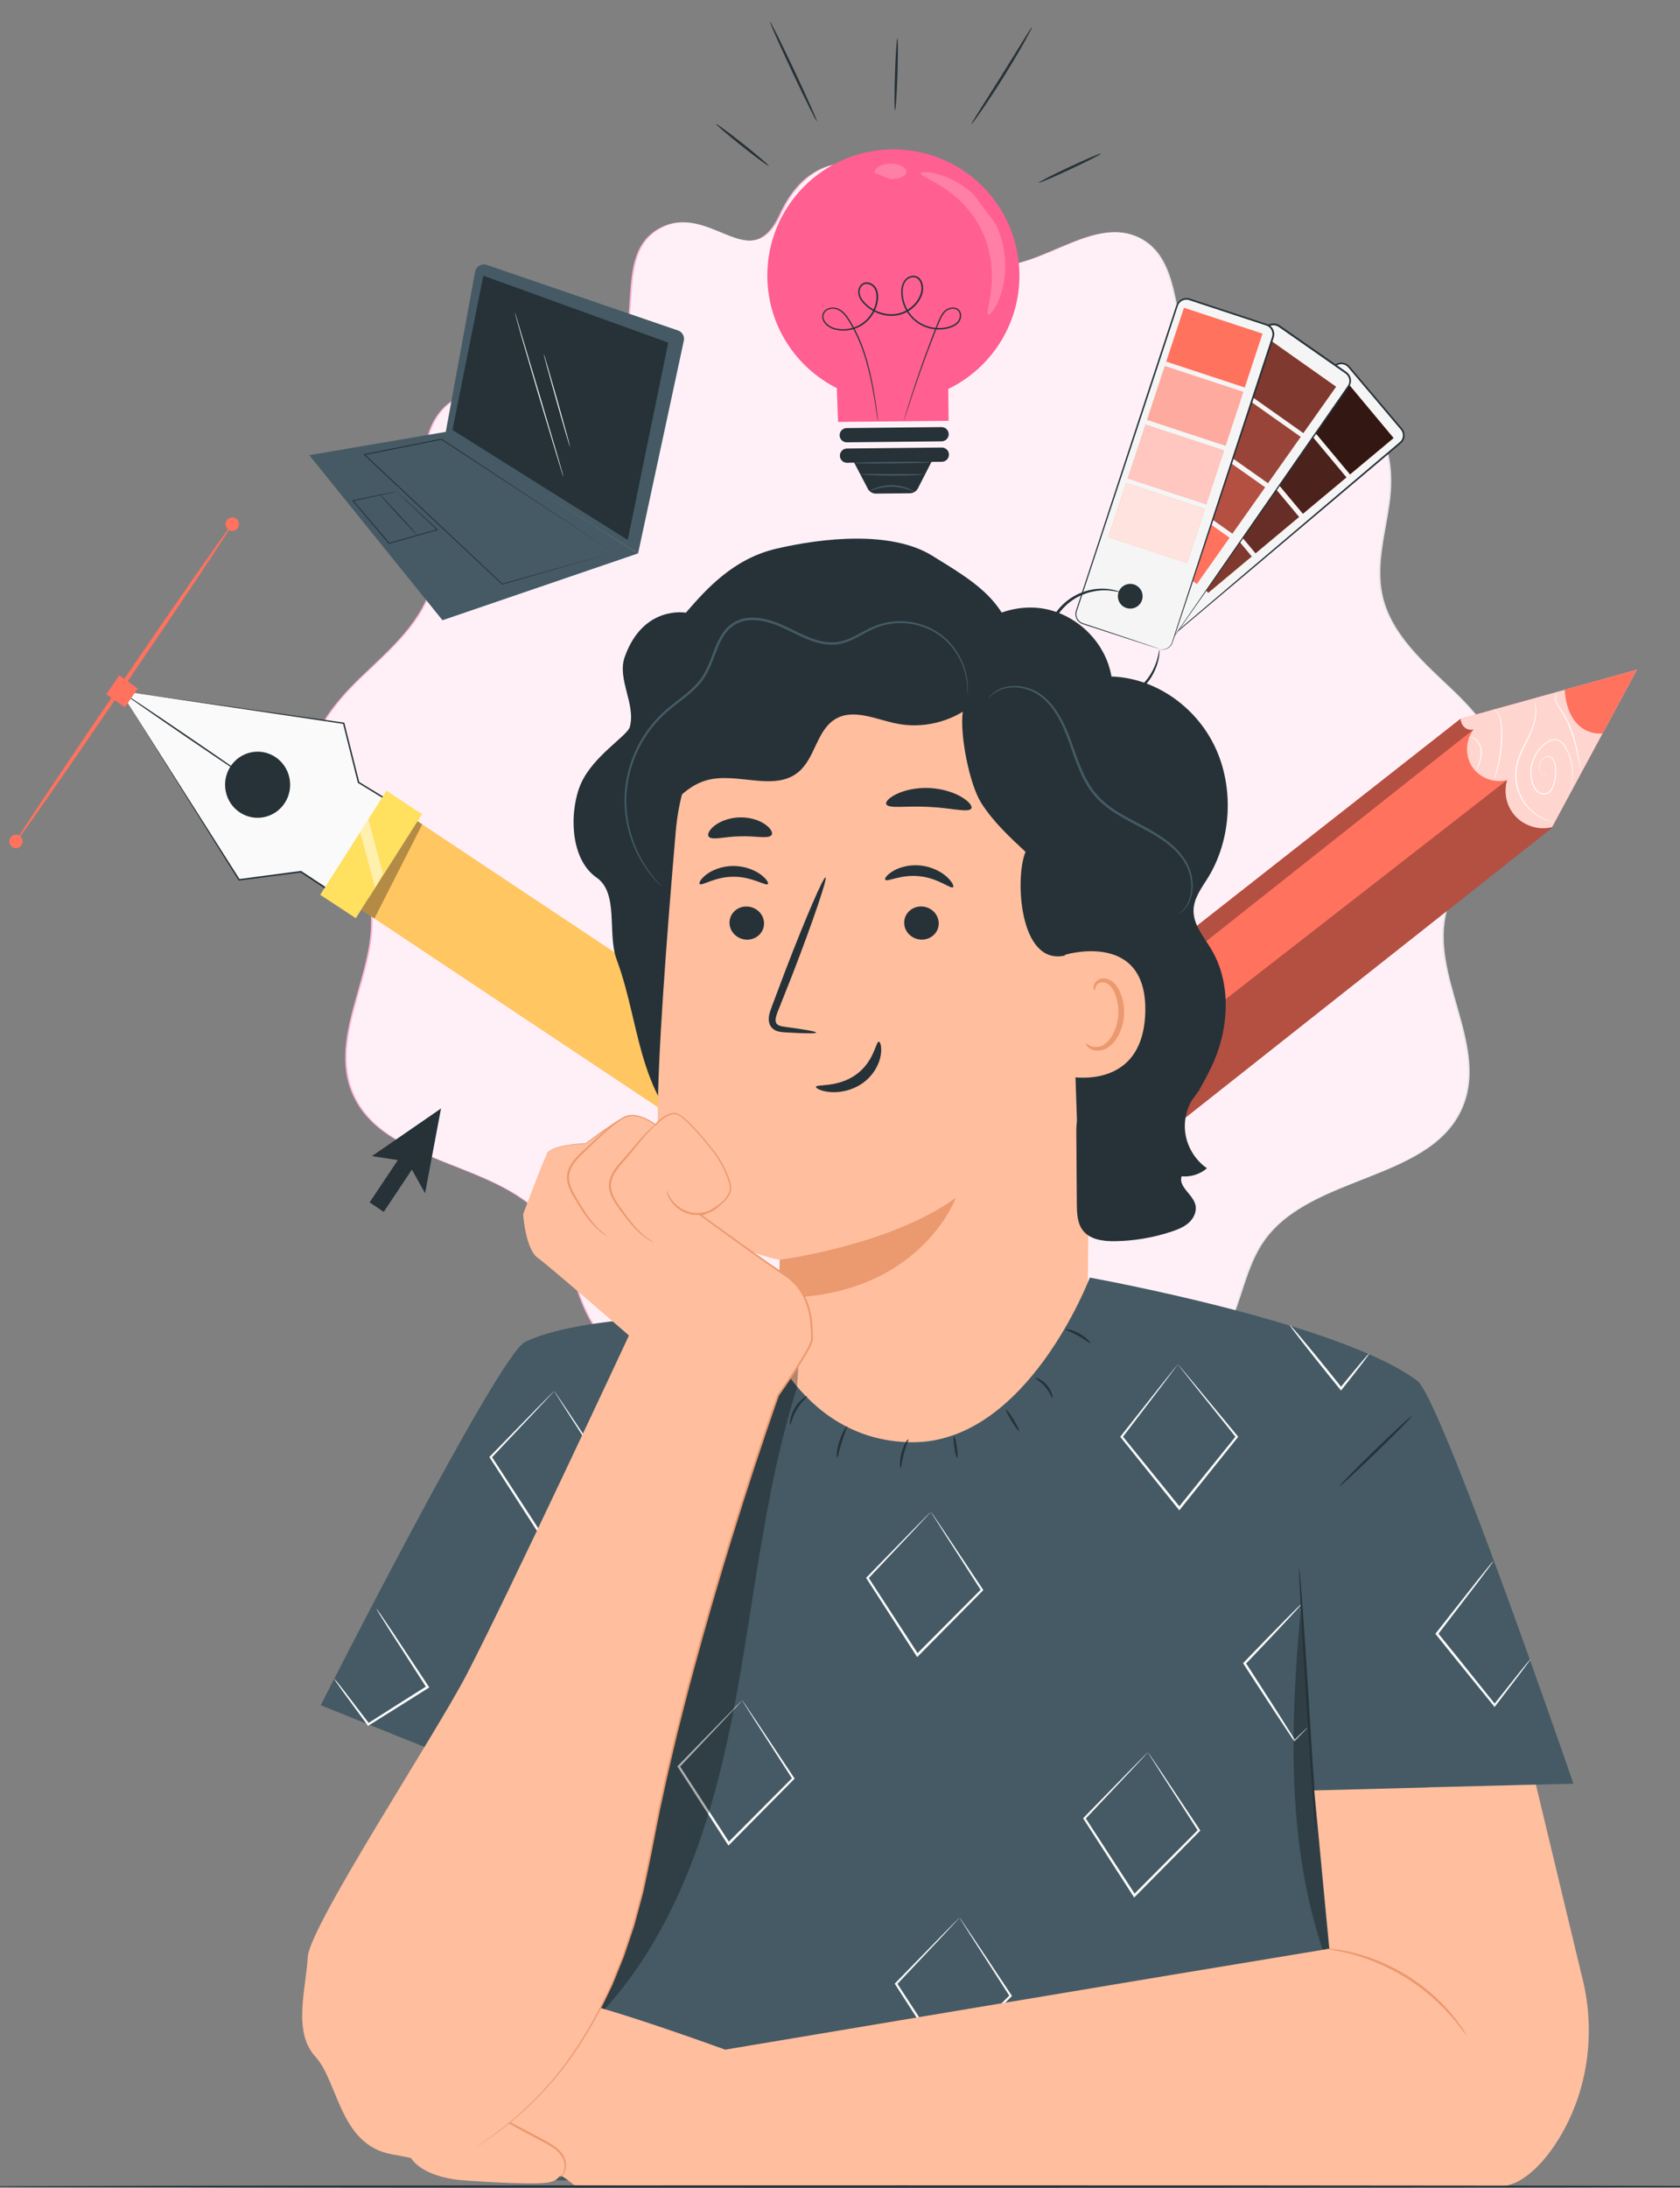 <?xml version="1.0" encoding="utf-8"?>
<!-- Generator: Adobe Illustrator 23.0.0, SVG Export Plug-In . SVG Version: 6.00 Build 0)  -->
<svg version="1.1" xmlns="http://www.w3.org/2000/svg" xmlns:xlink="http://www.w3.org/1999/xlink" x="0px" y="0px"
	 width="341.33px" height="444.37px" viewBox="0 0 341.33 444.37" style="enable-background:new 0 0 341.33 444.37;"
	 xml:space="preserve">
<rect x="0" y="0" width="341.33" height="444.37" fill="#808080" stroke="none"/>
<g id="Background_Complete">
</g>
<g id="Background_Simple" style="display:none;">
	<path style="display:inline;fill:#EBEBEB;" d="M349.73,199.07l-0.96-0.73c-8.07-6.12-18.82-7.49-27.91-3.22
		c-1.17,0.55-2.3,1.18-3.37,1.9c-7.76,5.16-12.6,14.48-12.41,23.89c0.11,5.54,1.8,11.29-0.1,16.47c-2.47,6.74-9.94,9.87-16.65,12.28
		c-6.71,2.41-14.18,5.56-16.62,12.31c-1.53,4.23-0.65,9.03,1.23,13.14c4.98,10.88,16.65,17.76,28.45,18.81s23.57-3.09,33.49-9.52
		c13.9-9.01,24.95-23.04,28.48-39.35C366.9,228.73,362.13,210.28,349.73,199.07z"/>
	<path style="display:inline;fill:#EBEBEB;" d="M-46.93,116.12l1.17,1c9.89,8.45,23.58,10.99,35.54,6.19
		c1.54-0.62,3.03-1.35,4.46-2.18c10.32-6.04,17.22-17.63,17.68-29.7c0.27-7.1-1.47-14.6,1.34-21.1
		c3.66-8.45,13.47-11.92,22.25-14.51c8.77-2.59,18.58-6.08,22.21-14.55c2.27-5.3,1.5-11.53-0.61-16.93
		C51.54,10.01,37.09,0.33,22.04-1.88S-8.4,0.33-21.59,7.84c-18.48,10.52-33.69,27.68-39.42,48.34S-62.01,100.84-46.93,116.12z"/>

		<ellipse transform="matrix(0.233 -0.973 0.973 0.233 202.631 348.124)" style="display:inline;fill:#EBEBEB;" cx="321.95" cy="45.64" rx="29.95" ry="29.95"/>
	<circle style="display:inline;fill:#EBEBEB;" cx="-4.61" cy="206.83" r="25.37"/>
</g>
<g id="Shape">
	<g>
		<path style="fill:#FFB6D9;" d="M62.64,158.31c-0.91-8.12,4.92-15.34,10.83-20.97c5.91-5.64,12.63-11.37,14.36-19.36
			c1.32-6.11-0.58-12.39-1.44-18.59c-0.86-6.19-0.28-13.38,4.56-17.34c8.51-6.97,23.18,0.13,31.82-6.68
			c9.19-7.25,0.95-23.6,11.3-29.07c9.98-5.28,18.3,10.25,24.32-2.77c8.09-17.5,23.82-7.74,23.82-7.74
			c6.19,4.47,9.42,16.02,16.82,17.9c10.94,2.78,22.46-10.55,32.44-5.27c10.34,5.47,5.12,23.58,14.31,30.82
			c8.64,6.81,23.17-1.29,31.68,5.68c4.84,3.96,5.42,11.15,4.56,17.34c-0.86,6.19-2.76,12.47-1.44,18.59
			c1.73,7.98,8.45,13.72,14.36,19.36s11.75,12.86,10.83,20.97c-1.01,8.92-9.77,15.12-12.11,23.79c-3.49,12.91,8.2,26.81,3.46,39.32
			c-5.96,15.74-30.96,14.01-40.6,27.81c-3.63,5.2-4.46,11.83-7.24,17.52c-6.11,12.48-21.01,18.67-34.9,18.47
			c-11.73-0.16-22.98-4.02-33.94-8.4c-8.58,3.07-17.36,5.41-26.42,5.53c-13.89,0.19-28.79-5.99-34.9-18.47
			c-2.79-5.69-3.61-12.33-7.24-17.52c-9.64-13.8-34.64-12.07-40.6-27.81c-4.74-12.51,6.94-26.41,3.46-39.32
			C72.41,173.44,63.65,167.24,62.64,158.31z"/>
		<g style="opacity:0.8;">
			<path style="fill:#FFFFFF;" d="M62.96,158.31c-0.91-8.12,4.92-15.34,10.83-20.97c5.91-5.64,12.63-11.37,14.36-19.36
				c1.32-6.11-0.58-12.39-1.44-18.59c-0.86-6.19-0.28-13.38,4.56-17.34c8.51-6.97,23.18,0.13,31.82-6.68
				c9.19-7.25,0.95-23.6,11.3-29.07c9.98-5.28,18.3,10.25,24.32-2.77c8.09-17.5,23.82-7.74,23.82-7.74
				c6.19,4.47,9.42,16.02,16.82,17.9c10.94,2.78,22.46-10.55,32.44-5.27c10.34,5.47,5.12,23.58,14.31,30.82
				c8.64,6.81,23.17-1.29,31.68,5.68c4.84,3.96,5.42,11.15,4.56,17.34c-0.86,6.19-2.76,12.47-1.44,18.59
				c1.73,7.98,8.45,13.72,14.36,19.36c5.91,5.64,11.75,12.86,10.83,20.97c-1.01,8.92-9.77,15.12-12.11,23.79
				c-3.49,12.91,8.2,26.81,3.46,39.32c-5.96,15.74-30.96,14.01-40.6,27.81c-3.63,5.2-4.46,11.83-7.24,17.52
				c-6.11,12.48-21.01,18.67-34.9,18.47c-11.73-0.16-22.98-4.02-33.94-8.4c-8.58,3.07-17.36,5.41-26.42,5.53
				c-13.89,0.19-28.79-5.99-34.9-18.47c-2.79-5.69-3.61-12.33-7.24-17.52c-9.64-13.8-34.64-12.07-40.6-27.81
				c-4.74-12.51,6.94-26.41,3.46-39.32C72.73,173.44,63.96,167.24,62.96,158.31z"/>
		</g>
	</g>
</g>
<g id="Color_palette">
	<g>
		<g>
			<g>
				<path style="fill:#F5F5F5;" d="M233.6,130.37l-10.65-12.59c-0.72-0.85-0.63-2.1,0.2-2.8l48.12-40.71
					c0.83-0.7,2.08-0.58,2.8,0.27l10.65,12.59c0.72,0.85,0.63,2.1-0.2,2.8l-48.12,40.71C235.57,131.34,234.32,131.22,233.6,130.37z"
					/>
			</g>
			<g>
				<g>
					<path style="fill:#263238;" d="M233.6,130.37c0,0,0.08,0.13,0.31,0.32c0.23,0.18,0.63,0.42,1.22,0.44
						c0.29,0.01,0.62-0.06,0.94-0.22c0.32-0.17,0.6-0.45,0.92-0.71c0.64-0.54,1.38-1.16,2.21-1.85c3.33-2.8,8.14-6.84,14.07-11.83
						c5.93-5.01,13-10.96,20.84-17.58c1.96-1.66,3.97-3.35,6.02-5.08c1.03-0.87,2.06-1.74,3.11-2.63c0.53-0.45,1.05-0.86,1.58-1.36
						c0.52-0.55,0.69-1.39,0.45-2.11c-0.11-0.36-0.35-0.69-0.58-0.94l-0.68-0.8c-0.45-0.54-0.91-1.08-1.37-1.62
						c-0.92-1.08-1.84-2.18-2.77-3.28c-1.86-2.2-3.75-4.43-5.66-6.69c-0.51-0.62-1.38-0.92-2.17-0.73
						c-0.39,0.08-0.76,0.32-1.03,0.56l-0.84,0.71c-1.12,0.94-2.22,1.88-3.33,2.81c-2.2,1.86-4.37,3.7-6.5,5.5
						c-4.26,3.61-8.37,7.09-12.29,10.41c-7.82,6.64-14.87,12.61-20.79,17.64c-1.48,1.26-2.89,2.45-4.22,3.59
						c-0.71,0.61-0.88,1.67-0.5,2.45c0.19,0.4,0.5,0.68,0.74,0.99c0.26,0.3,0.51,0.6,0.76,0.9c2,2.34,3.72,4.36,5.13,6.02
						c1.41,1.64,2.5,2.92,3.25,3.79c0.37,0.42,0.65,0.75,0.85,0.98C233.5,130.27,233.6,130.37,233.6,130.37s-0.09-0.12-0.27-0.35
						c-0.19-0.24-0.47-0.57-0.83-1c-0.74-0.89-1.82-2.18-3.2-3.84c-1.4-1.66-3.1-3.7-5.08-6.06c-0.25-0.29-0.5-0.59-0.76-0.9
						c-0.25-0.31-0.55-0.6-0.71-0.95c-0.34-0.7-0.19-1.66,0.45-2.2c1.34-1.13,2.75-2.32,4.23-3.57c5.93-5.01,13-10.96,20.84-17.58
						c3.92-3.31,8.03-6.79,12.3-10.39c2.13-1.8,4.3-3.64,6.5-5.5c1.1-0.93,2.21-1.87,3.33-2.81l0.84-0.71
						c0.27-0.25,0.54-0.42,0.88-0.49c0.66-0.16,1.39,0.09,1.82,0.62c1.91,2.26,3.8,4.49,5.66,6.69c0.93,1.1,1.86,2.19,2.77,3.28
						c0.46,0.54,0.92,1.08,1.37,1.62l0.68,0.8c0.24,0.27,0.41,0.51,0.52,0.83c0.2,0.61,0.06,1.32-0.38,1.78
						c-0.48,0.44-1.04,0.89-1.55,1.33c-1.05,0.89-2.08,1.76-3.11,2.63c-2.05,1.74-4.05,3.43-6.01,5.09
						c-7.82,6.64-14.87,12.61-20.79,17.63c-5.9,5.02-10.68,9.09-14,11.91c-0.82,0.7-1.56,1.33-2.19,1.88
						c-0.32,0.26-0.59,0.55-0.9,0.71c-0.31,0.16-0.62,0.23-0.9,0.22c-0.57,0-0.97-0.23-1.2-0.4
						C233.7,130.49,233.61,130.36,233.6,130.37z"/>
				</g>
			</g>
		</g>
		<g>

				<rect x="267.45" y="77.8" transform="matrix(0.768 -0.641 0.641 0.768 8.249 195.141)" style="fill:#FF725E;" width="11.52" height="16.8"/>
		</g>
		<g>

				<rect x="238.65" y="101.84" transform="matrix(0.768 -0.641 0.641 0.768 -13.857 182.27)" style="fill:#FF725E;" width="11.52" height="16.8"/>
		</g>
		<g>

				<rect x="248.26" y="93.82" transform="matrix(0.768 -0.641 0.641 0.768 -6.479 186.566)" style="fill:#FF725E;" width="11.52" height="16.8"/>
		</g>
		<g>

				<rect x="257.88" y="85.79" transform="matrix(0.768 -0.641 0.641 0.768 0.904 190.866)" style="fill:#FF725E;" width="11.52" height="16.8"/>
		</g>
		<g style="opacity:0.8;">
			<rect x="267.45" y="77.8" transform="matrix(0.768 -0.641 0.641 0.768 8.249 195.141)" width="11.52" height="16.8"/>
		</g>
		<g style="opacity:0.5;">
			<rect x="238.65" y="101.84" transform="matrix(0.768 -0.641 0.641 0.768 -13.857 182.27)" width="11.52" height="16.8"/>
		</g>
		<g style="opacity:0.6;">
			<rect x="248.26" y="93.82" transform="matrix(0.768 -0.641 0.641 0.768 -6.479 186.566)" width="11.52" height="16.8"/>
		</g>
		<g style="opacity:0.7;">
			<rect x="257.88" y="85.79" transform="matrix(0.768 -0.641 0.641 0.768 0.904 190.866)" width="11.52" height="16.8"/>
		</g>
		<g>
			<g>
				<path style="fill:#F5F5F5;" d="M235.71,129.82l-13.53-9.43c-0.91-0.63-1.15-1.86-0.54-2.74l35.52-50.98
					c0.61-0.88,1.85-1.07,2.76-0.44l13.53,9.43c0.91,0.63,1.15,1.86,0.54,2.74l-35.52,50.98
					C237.85,130.26,236.62,130.45,235.71,129.82z"/>
			</g>
			<g>
				<g>
					<path style="fill:#263238;" d="M235.71,129.82c0,0,0.11,0.1,0.38,0.23c0.26,0.11,0.71,0.25,1.27,0.12
						c0.28-0.06,0.58-0.2,0.85-0.44c0.27-0.24,0.46-0.58,0.71-0.91c0.48-0.68,1.03-1.46,1.64-2.33c2.47-3.52,6.03-8.61,10.44-14.88
						c4.4-6.29,9.63-13.78,15.44-22.1c1.45-2.08,2.94-4.21,4.46-6.39c0.76-1.09,1.53-2.19,2.3-3.3l0.58-0.84
						c0.18-0.28,0.42-0.54,0.56-0.9c0.29-0.7,0.14-1.53-0.33-2.11c-0.23-0.3-0.56-0.5-0.83-0.69l-0.85-0.6
						c-0.57-0.4-1.14-0.8-1.72-1.2c-1.15-0.8-2.31-1.61-3.48-2.43c-2.34-1.63-4.71-3.28-7.11-4.96c-0.65-0.46-1.55-0.54-2.26-0.17
						c-0.35,0.17-0.65,0.49-0.85,0.79l-0.62,0.89c-0.83,1.19-1.65,2.37-2.46,3.54c-1.63,2.34-3.24,4.65-4.81,6.91
						c-3.15,4.53-6.2,8.91-9.09,13.07c-5.79,8.33-11,15.84-15.38,22.14c-1.09,1.58-2.14,3.06-3.11,4.52
						c-0.44,0.82-0.22,1.86,0.41,2.44c0.66,0.54,1.31,0.93,1.94,1.38c2.51,1.73,4.66,3.22,6.43,4.45c1.76,1.21,3.13,2.15,4.07,2.8
						c0.46,0.31,0.81,0.55,1.06,0.72C235.58,129.74,235.71,129.82,235.71,129.82s-0.12-0.09-0.35-0.26
						c-0.25-0.18-0.59-0.42-1.04-0.75c-0.93-0.66-2.29-1.62-4.04-2.85c-1.76-1.24-3.91-2.74-6.4-4.49c-0.61-0.44-1.3-0.88-1.9-1.37
						c-0.56-0.53-0.75-1.47-0.36-2.19c0.95-1.41,2.03-2.91,3.12-4.48c4.4-6.29,9.63-13.78,15.44-22.1c2.9-4.16,5.95-8.53,9.11-13.06
						c1.58-2.27,3.19-4.57,4.82-6.91c0.82-1.17,1.64-2.35,2.46-3.53l0.62-0.89c0.2-0.3,0.42-0.53,0.72-0.68
						c0.59-0.31,1.35-0.24,1.9,0.15c2.4,1.67,4.78,3.33,7.12,4.96c1.17,0.81,2.33,1.62,3.48,2.43c0.58,0.4,1.15,0.8,1.72,1.2
						l0.86,0.6c0.29,0.2,0.57,0.38,0.76,0.63c0.39,0.5,0.52,1.2,0.28,1.78c-0.11,0.28-0.33,0.54-0.52,0.83l-0.58,0.84
						c-0.77,1.11-1.54,2.21-2.3,3.3c-1.52,2.18-3,4.31-4.45,6.4c-5.79,8.33-11,15.84-15.38,22.14c-4.36,6.3-7.9,11.41-10.35,14.95
						c-0.61,0.88-1.15,1.67-1.62,2.35c-0.24,0.33-0.43,0.68-0.68,0.9c-0.25,0.23-0.54,0.37-0.81,0.43
						c-0.55,0.13-0.98,0.01-1.24-0.09C235.83,129.9,235.71,129.81,235.71,129.82z"/>
				</g>
			</g>
		</g>
		<g>

				<rect x="255.38" y="69.93" transform="matrix(0.577 -0.817 0.817 0.577 46.596 246.563)" style="fill:#FF725E;" width="11.52" height="16.8"/>
		</g>
		<g>

				<rect x="233.76" y="100.59" transform="matrix(0.577 -0.817 0.817 0.577 12.384 241.871)" style="fill:#FF725E;" width="11.52" height="16.8"/>
		</g>
		<g>

				<rect x="240.97" y="90.36" transform="matrix(0.577 -0.817 0.817 0.577 23.799 243.434)" style="fill:#FF725E;" width="11.52" height="16.8"/>
		</g>
		<g>

				<rect x="248.2" y="80.12" transform="matrix(0.577 -0.817 0.817 0.577 35.226 245.003)" style="fill:#FF725E;" width="11.52" height="16.8"/>
		</g>
		<g style="opacity:0.5;">
			<rect x="255.38" y="69.93" transform="matrix(0.577 -0.817 0.817 0.577 46.596 246.563)" width="11.52" height="16.8"/>
		</g>
		<g style="opacity:0.3;">
			<rect x="240.97" y="90.36" transform="matrix(0.577 -0.817 0.817 0.577 23.799 243.434)" width="11.52" height="16.8"/>
		</g>
		<g style="opacity:0.4;">
			<rect x="248.2" y="80.12" transform="matrix(0.577 -0.817 0.817 0.577 35.226 245.003)" width="11.52" height="16.8"/>
		</g>
		<g>
			<g>
				<path style="fill:#F5F5F5;" d="M235.63,131.82l-15.66-5.16c-1.05-0.35-1.62-1.49-1.27-2.56l20.44-61.99
					c0.35-1.07,1.49-1.65,2.55-1.3l15.66,5.16c1.05,0.35,1.62,1.49,1.27,2.56l-20.44,61.99
					C237.82,131.59,236.68,132.17,235.63,131.82z"/>
			</g>
			<g>
				<g>
					<path style="fill:#263238;" d="M235.63,131.82c0,0,0.14,0.07,0.44,0.11c0.29,0.03,0.78,0.02,1.29-0.3
						c0.25-0.16,0.5-0.4,0.69-0.72c0.18-0.33,0.27-0.72,0.42-1.12c0.27-0.82,0.59-1.75,0.94-2.81c1.41-4.24,3.45-10.36,5.97-17.92
						c2.51-7.57,5.49-16.58,8.81-26.59c0.83-2.5,1.67-5.07,2.54-7.69c0.43-1.31,0.87-2.63,1.31-3.97c0.22-0.67,0.44-1.34,0.67-2.01
						c0.12-0.32,0.22-0.73,0.18-1.11c-0.04-0.38-0.17-0.76-0.4-1.08c-0.22-0.32-0.54-0.57-0.89-0.73c-0.37-0.14-0.69-0.23-1.04-0.35
						c-0.69-0.23-1.38-0.45-2.07-0.68c-1.38-0.46-2.78-0.92-4.19-1.38c-2.81-0.93-5.67-1.87-8.55-2.82
						c-0.79-0.27-1.71-0.03-2.27,0.58c-0.29,0.28-0.47,0.7-0.57,1.05l-0.35,1.07c-0.47,1.43-0.94,2.84-1.4,4.25
						c-0.93,2.81-1.84,5.59-2.74,8.31c-1.79,5.45-3.52,10.71-5.17,15.71c-3.29,10.01-6.25,19.03-8.74,26.61
						c-0.62,1.89-1.21,3.7-1.77,5.4c-0.07,0.22-0.14,0.42-0.2,0.65c-0.05,0.23-0.06,0.46-0.03,0.69c0.05,0.46,0.25,0.89,0.55,1.21
						c0.3,0.33,0.72,0.54,1.11,0.64c0.39,0.13,0.77,0.25,1.15,0.38c3.01,0.98,5.6,1.82,7.72,2.52c2.11,0.68,3.76,1.21,4.89,1.58
						c0.55,0.17,0.98,0.31,1.27,0.4C235.48,131.79,235.63,131.82,235.63,131.82s-0.14-0.06-0.43-0.16c-0.3-0.1-0.72-0.25-1.26-0.43
						c-1.12-0.38-2.76-0.93-4.87-1.64c-2.12-0.71-4.7-1.57-7.71-2.57c-0.38-0.12-0.76-0.25-1.15-0.38c-0.4-0.11-0.75-0.29-1.02-0.59
						c-0.27-0.3-0.45-0.68-0.49-1.1c-0.06-0.42,0.08-0.82,0.23-1.25c0.57-1.7,1.16-3.51,1.79-5.4c2.51-7.57,5.49-16.58,8.81-26.59
						c1.65-5.01,3.39-10.26,5.19-15.71c0.9-2.72,1.81-5.5,2.74-8.31c0.46-1.41,0.93-2.82,1.4-4.25l0.35-1.07
						c0.11-0.36,0.24-0.67,0.49-0.92c0.47-0.51,1.25-0.71,1.91-0.49c2.89,0.95,5.74,1.89,8.56,2.82c1.41,0.46,2.8,0.92,4.19,1.38
						c0.69,0.23,1.38,0.46,2.07,0.68c0.34,0.11,0.7,0.22,1.01,0.34c0.3,0.14,0.57,0.35,0.75,0.62c0.39,0.55,0.44,1.25,0.17,1.89
						c-0.22,0.67-0.44,1.35-0.66,2.02c-0.44,1.34-0.88,2.66-1.31,3.97c-0.86,2.62-1.71,5.19-2.53,7.69
						c-3.29,10.01-6.25,19.03-8.74,26.61c-2.47,7.57-4.47,13.7-5.86,17.95c-0.34,1.06-0.65,2-0.91,2.82c-0.14,0.4-0.23,0.8-0.4,1.11
						c-0.17,0.31-0.41,0.54-0.65,0.7c-0.49,0.32-0.96,0.35-1.25,0.33C235.78,131.87,235.63,131.81,235.63,131.82z"/>
				</g>
			</g>
		</g>
		<g>
			<g>
				<path style="fill:#263238;" d="M235.55,131.95c-0.06-0.01-0.1,0.8-0.5,2.16c-0.44,1.33-1.24,3.31-3.08,5.05
					c-1.79,1.74-4.65,3.2-7.98,3.15c-3.28-0.05-6.96-1.71-9.07-4.93c-1.09-1.57-1.67-3.39-1.86-5.17c-0.18-1.79,0.12-3.54,0.71-5.08
					c0.59-1.54,1.49-2.87,2.54-3.91c1.04-1.04,2.22-1.8,3.37-2.31c2.31-1.03,4.44-1.1,5.84-0.96c0.35,0.05,0.66,0.09,0.94,0.13
					c0.27,0.04,0.49,0.11,0.68,0.14c0.37,0.08,0.57,0.11,0.58,0.09c0.01-0.02-0.18-0.1-0.54-0.22c-0.18-0.06-0.4-0.14-0.67-0.21
					c-0.28-0.06-0.6-0.12-0.95-0.19c-1.42-0.23-3.63-0.24-6.07,0.77c-1.21,0.5-2.46,1.27-3.57,2.35c-1.12,1.07-2.09,2.46-2.73,4.09
					c-0.64,1.62-0.97,3.48-0.79,5.38c0.2,1.89,0.81,3.83,1.96,5.5c0.54,0.85,1.24,1.58,1.96,2.25c0.75,0.63,1.54,1.21,2.4,1.62
					c1.7,0.86,3.53,1.3,5.28,1.31c1.75,0,3.4-0.38,4.81-1.01c1.42-0.63,2.6-1.49,3.52-2.42c1.88-1.87,2.63-3.95,2.99-5.34
					c0.17-0.71,0.23-1.27,0.25-1.65C235.59,132.15,235.57,131.95,235.55,131.95z"/>
			</g>
		</g>
		<g>
			<path style="fill:#263238;" d="M230.42,118.72c-1.32-0.43-2.74,0.28-3.17,1.6c-0.43,1.32,0.28,2.74,1.6,3.17
				c1.32,0.43,2.74-0.28,3.17-1.6C232.45,120.58,231.74,119.16,230.42,118.72z"/>
		</g>
		<g>

				<rect x="240.98" y="62.29" transform="matrix(0.313 -0.95 0.95 0.313 102.341 282.882)" style="fill:#FF725E;" width="11.52" height="16.8"/>
		</g>
		<g>

				<rect x="237.08" y="74.13" transform="matrix(0.313 -0.95 0.95 0.313 88.417 287.308)" style="fill:#FF725E;" width="11.52" height="16.8"/>
		</g>
		<g>

				<rect x="233.16" y="86.03" transform="matrix(0.313 -0.95 0.95 0.313 74.421 291.754)" style="fill:#FF725E;" width="11.52" height="16.8"/>
		</g>
		<g>

				<rect x="229.23" y="97.92" transform="matrix(0.313 -0.95 0.95 0.313 60.433 296.196)" style="fill:#FF725E;" width="11.52" height="16.8"/>
		</g>
		<g style="opacity:0.8;">

				<rect x="229.23" y="97.92" transform="matrix(0.313 -0.95 0.95 0.313 60.433 296.196)" style="fill:#FFFFFF;" width="11.52" height="16.8"/>
		</g>
		<g style="opacity:0.6;">

				<rect x="233.16" y="86.03" transform="matrix(0.313 -0.95 0.95 0.313 74.421 291.754)" style="fill:#FFFFFF;" width="11.52" height="16.8"/>
		</g>
		<g style="opacity:0.4;">

				<rect x="237.08" y="74.13" transform="matrix(0.313 -0.95 0.95 0.313 88.417 287.308)" style="fill:#FFFFFF;" width="11.52" height="16.8"/>
		</g>
	</g>
</g>
<g id="Device">
	<g>
		<path style="fill:#455A64;" d="M138.93,69.22l-9.29,43.18L90.54,87.87l5.99-32.67c0.2-1.09,1.33-1.75,2.38-1.39l38.83,13.31
			C138.62,67.41,139.13,68.32,138.93,69.22z"/>
		<polygon style="fill:#455A64;" points="89.9,125.98 129.64,112.4 90.54,87.72 62.83,92.45 		"/>
		<polygon style="fill:#263238;" points="127.54,109.67 91.93,87.33 98.2,56 135.77,69.59 		"/>
		<g>
			<path style="fill:#263238;" d="M124.68,112.2c-1.87-1.23-14.94-9.87-34.94-23.08l-0.03-0.02l-0.04,0.01
				c-4.89,0.98-10.17,2.03-15.65,3.12l-0.19,0.04l0.14,0.14c0.48,0.45,0.99,0.93,1.5,1.41c10.03,9.4,19.26,18.07,26.53,24.89
				l0.03,0.03l0.04-0.01C115.54,114.84,123.15,112.64,124.68,112.2c-1.54,0.43-9.17,2.58-22.64,6.37l0.08,0.02
				c-7.26-6.83-16.49-15.5-26.51-24.92c-0.51-0.48-1.03-0.96-1.5-1.41l-0.05,0.17c5.48-1.1,10.76-2.16,15.65-3.13l-0.07-0.01
				C109.7,102.4,122.81,110.98,124.68,112.2z"/>
		</g>
		<g>
			<path style="fill:#263238;" d="M80.58,99.82c0,0-0.22,0.03-0.63,0.11c-0.48,0.1-1.07,0.21-1.79,0.35
				c-1.64,0.34-3.84,0.79-6.46,1.33l-0.14,0.03l0.09,0.11c2.11,2.5,4.62,5.47,7.33,8.68l0.04,0.05l0.06-0.02
				c0.16-0.05,0.34-0.1,0.51-0.15c3.35-0.96,6.51-1.86,9.26-2.65l0.15-0.04l-0.12-0.11c-2.43-2.26-4.49-4.18-6.02-5.6
				c-0.68-0.63-1.25-1.15-1.7-1.56C80.79,100,80.58,99.82,80.58,99.82s0.2,0.21,0.59,0.59c0.44,0.42,1,0.96,1.67,1.61
				c1.5,1.43,3.53,3.35,5.93,5.63l0.04-0.15c-2.75,0.78-5.91,1.67-9.26,2.62c-0.18,0.05-0.35,0.1-0.51,0.15l0.11,0.03
				c-2.72-3.2-5.24-6.16-7.36-8.65l-0.05,0.14c2.61-0.57,4.79-1.04,6.42-1.39c0.72-0.16,1.31-0.29,1.79-0.4
				C80.36,99.88,80.58,99.82,80.58,99.82z"/>
		</g>
		<g>
			<path style="fill:#263238;" d="M77.11,100.37c-0.04,0.04,1.63,1.92,3.73,4.2c2.1,2.28,3.83,4.1,3.88,4.06
				c0.04-0.04-1.63-1.92-3.73-4.2C78.89,102.15,77.15,100.33,77.11,100.37z"/>
		</g>
		<g>
			<path style="fill:#FFFFFF;" d="M114.49,96.89c0,0-0.02-0.12-0.08-0.35c-0.08-0.28-0.17-0.6-0.27-0.98
				c-0.27-0.94-0.62-2.15-1.04-3.59c-0.92-3.12-2.14-7.25-3.49-11.82c-2.52-8.46-4.25-14.24-4.98-16.71c0,0,0.01,0.12,0.06,0.35
				c0.05,0.23,0.14,0.56,0.25,0.99c0.26,0.94,0.6,2.15,1.01,3.6c0.91,3.12,2.12,7.26,3.46,11.83c1.37,4.56,2.61,8.69,3.55,11.81
				c0.44,1.44,0.81,2.63,1.1,3.57c0.12,0.37,0.22,0.69,0.31,0.97C114.44,96.77,114.49,96.89,114.49,96.89z"/>
		</g>
		<g>
			<path style="fill:#FFFFFF;" d="M115.83,90.82c0.05-0.02-1.11-4.28-2.59-9.53c-1.49-5.25-2.74-9.49-2.79-9.47
				c-0.05,0.02,1.11,4.28,2.59,9.53C114.52,86.6,115.77,90.84,115.83,90.82z"/>
		</g>
	</g>
</g>
<g id="Pen">
	<g>
		<g>
			<g>
				<polygon style="fill:#FAFAFA;" points="24.37,140.31 69.82,146.89 72.84,158.91 78.76,162.53 67.04,180.95 61.11,177.06
					48.57,178.7 				"/>
				<g>
					<path style="fill:#263238;" d="M24.37,140.31c0.67,1.07,9.92,15.85,24.09,38.47l0.05,0.08l0.09-0.01
						c3.99-0.52,8.19-1.07,12.54-1.63l-0.1-0.02c1.87,1.23,3.88,2.55,5.92,3.9l0.13,0.08l0.08-0.13c1.92-3.02,3.94-6.18,5.99-9.4
						c1.95-3.06,3.86-6.07,5.74-9.02l0.09-0.14l-0.14-0.08c-2.01-1.22-3.98-2.43-5.92-3.61l0.07,0.09
						c-1.05-4.16-2.06-8.17-3.03-12.02l-0.02-0.09l-0.09-0.01C43.21,142.98,25.63,140.49,24.37,140.31
						c1.26,0.19,18.83,2.79,45.43,6.73l-0.12-0.11c0.97,3.85,1.97,7.86,3.02,12.02l0.02,0.06l0.05,0.03
						c1.94,1.19,3.91,2.39,5.92,3.62l-0.05-0.22c-1.87,2.94-3.79,5.96-5.74,9.02c-2.05,3.22-4.06,6.39-5.98,9.4l0.21-0.05
						c-2.04-1.34-4.05-2.66-5.92-3.89l-0.05-0.03l-0.05,0.01c-4.35,0.57-8.56,1.13-12.54,1.65l0.14,0.07
						C34.38,156.09,25.04,141.38,24.37,140.31z"/>
				</g>
			</g>
			<path style="fill:#263238;" d="M48.75,165.03c3.06,2.01,7.16,1.12,9.14-1.99c1.98-3.11,1.1-7.27-1.96-9.29
				c-3.06-2.01-7.16-1.12-9.14,1.99C44.81,158.86,45.68,163.02,48.75,165.03z"/>
			<g>
				<path style="fill:#263238;" d="M24.37,140.31c-0.05,0.07,6.18,4.4,13.9,9.67c7.73,5.27,14.03,9.48,14.07,9.41
					c0.05-0.07-6.17-4.4-13.9-9.67C30.71,144.45,24.41,140.24,24.37,140.31z"/>
			</g>
			<path style="fill:#FFC661;" d="M187.97,248.16L187.97,248.16c3.15-4.94,1.77-11.54-3.07-14.77L84.83,166.8l-11.44,17.98
				l99.97,66.53C178.24,254.55,184.8,253.14,187.97,248.16z"/>
			<polygon style="fill:#FFE05F;" points="72.29,186.5 85.75,165.36 78.52,160.61 65.06,181.75 			"/>
		</g>
		<g>
			<polygon style="fill:#FF725E;" points="25.38,143.67 27.99,139.84 24.22,137.18 21.61,141.01 			"/>
			<g>
				<g>
					<path style="fill:#FF725E;" d="M2.97,171.31c0.19,0.14,10.25-14.27,22.46-32.17c12.21-17.91,21.95-32.53,21.76-32.67
						c-0.19-0.14-10.25,14.27-22.46,32.17C12.52,156.55,2.78,171.17,2.97,171.31z"/>
				</g>
				<path style="fill:#FF725E;" d="M2.47,172.04c0.62,0.43,1.46,0.28,1.89-0.35c0.43-0.63,0.27-1.49-0.34-1.92s-1.46-0.28-1.89,0.35
					C1.7,170.74,1.86,171.6,2.47,172.04z"/>
				<path style="fill:#FF725E;" d="M46.41,107.6c0.62,0.43,1.46,0.28,1.89-0.35c0.43-0.63,0.27-1.49-0.34-1.92
					c-0.62-0.43-1.46-0.28-1.89,0.35C45.64,106.31,45.8,107.17,46.41,107.6z"/>
			</g>
		</g>
		<polygon style="opacity:0.3;" points="84.83,166.8 73.39,184.77 76.07,186.56 85.79,167.43 		"/>
		<polygon style="opacity:0.5;fill:#FFFFFF;" points="74.83,166.4 77.8,177.41 76.22,180.33 73.17,169.02 		"/>
	</g>
</g>
<g id="Pencil">
	<g>
		<g>
			<g>
				<polygon style="fill:#FF725E;" points="332.57,136.03 315.21,168.24 240.91,226.97 223.8,203.24 296.74,145.98 				"/>
				<g style="opacity:0.7;">
					<path style="fill:#FFFFFF;" d="M296.74,145.98c0.1,1.45,1.26,2.56,2.66,2.17c-1.66,2.13-1.79,5.33-0.3,7.59
						c1.49,2.26,4.48,3.4,7.09,2.71c-0.77,2.56-0.06,5.51,1.79,7.44c1.85,1.93,4.77,2.77,7.36,2.11l17.23-31.97L296.74,145.98z"/>
				</g>
				<path style="fill:#FF725E;" d="M325.59,148.98c0,0-6.94,0.98-7.7-8.88l14.68-4.08L325.59,148.98z"/>
			</g>
		</g>
		<path style="opacity:0.3;" d="M306.19,158.45l-73.13,56.92l7.86,11.61l74.3-58.73l0.13-0.24c0,0-1.5,0.47-3.34,0.08
			c-1.23-0.26-2.68-0.88-3.86-2.04c-1.52-1.49-2.13-3.29-2.24-4.77C305.77,159.68,306.19,158.45,306.19,158.45z"/>
		<path style="opacity:0.3;" d="M299.4,148.15l-73.4,58.13l-2.19-3.04l72.94-57.25c0,0,0.06,2.11,2.12,2.26
			C299.02,148.25,299.2,148.18,299.4,148.15z"/>
		<g>
			<path style="fill:#FFFFFF;" d="M314.13,157.05c-0.01-0.02-0.07,0.16-0.34,0.22c-0.25,0.06-0.74-0.04-0.9-0.55
				c-0.16-0.48-0.1-1.15,0.14-1.84c0.13-0.34,0.34-0.68,0.68-0.91c0.33-0.23,0.79-0.35,1.2-0.16c0.41,0.17,0.69,0.6,0.85,1.07
				c0.16,0.47,0.2,1,0.22,1.55c0.02,1.08-0.12,2.28-0.59,3.4c-0.24,0.54-0.64,1.08-1.24,1.26c-0.59,0.18-1.27-0.03-1.75-0.45
				c-0.97-0.89-1.26-2.38-1.26-3.76c0.04-2.83,1.74-5.42,3.96-6.42c0.56-0.23,1.18-0.2,1.67,0.09c0.49,0.28,0.86,0.72,1.16,1.17
				c0.57,0.92,0.94,1.89,1.17,2.79c0.47,1.81,0.37,3.35,0.23,4.38c-0.08,0.51-0.17,0.91-0.24,1.18c-0.07,0.27-0.1,0.41-0.1,0.41
				s0.23-0.54,0.42-1.57c0.17-1.03,0.29-2.59-0.17-4.42c-0.23-0.91-0.59-1.89-1.17-2.84c-0.3-0.47-0.68-0.93-1.21-1.24
				c-0.53-0.32-1.23-0.35-1.82-0.11c-2.32,1.03-4.05,3.68-4.1,6.59c-0.01,0.72,0.09,1.44,0.28,2.12c0.2,0.67,0.52,1.33,1.06,1.79
				c0.53,0.45,1.27,0.69,1.94,0.48c0.67-0.21,1.1-0.8,1.35-1.37c0.48-1.17,0.62-2.37,0.59-3.48c-0.02-0.55-0.07-1.1-0.24-1.59
				c-0.17-0.49-0.47-0.96-0.94-1.15c-0.47-0.2-0.98-0.06-1.33,0.19c-0.36,0.25-0.58,0.62-0.71,0.98c-0.23,0.72-0.29,1.39-0.1,1.91
				c0.19,0.54,0.74,0.65,0.99,0.56C314.09,157.22,314.13,157.03,314.13,157.05z"/>
		</g>
		<g>
			<path style="fill:#FFFFFF;" d="M311.63,142.17c-0.02,0.01,0.15,0.39,0.27,1.13c0.12,0.73,0.13,1.83-0.19,3.12
				c-0.3,1.3-0.96,2.75-1.77,4.32c-0.78,1.57-1.72,3.34-2,5.4c-0.28,2.05,0.14,4.05,0.92,5.65c0.78,1.61,1.95,2.79,3.04,3.57
				c1.1,0.79,2.13,1.18,2.85,1.4c0.72,0.21,1.14,0.25,1.14,0.25c0-0.01-0.1-0.04-0.29-0.08c-0.19-0.04-0.47-0.12-0.82-0.24
				c-0.7-0.24-1.71-0.65-2.78-1.44c-1.06-0.79-2.2-1.95-2.95-3.54c-0.76-1.57-1.16-3.54-0.89-5.54c0.27-2.01,1.2-3.76,1.97-5.34
				c0.8-1.58,1.45-3.05,1.74-4.37c0.31-1.31,0.28-2.43,0.13-3.16C311.83,142.54,311.63,142.17,311.63,142.17z"/>
		</g>
		<g>
			<path style="fill:#FFFFFF;" d="M303.36,144.01c-0.05,0.03,0.87,0.38,1.29,1.71c0.4,1.29,0.4,3.22,0.29,5.29
				c-0.13,2.08-0.49,3.94-0.83,5.27c-0.16,0.66-0.32,1.19-0.43,1.56c-0.11,0.37-0.17,0.57-0.15,0.58c0.01,0,0.09-0.19,0.23-0.55
				c0.13-0.36,0.31-0.89,0.49-1.55c0.37-1.32,0.76-3.19,0.89-5.29c0.07-1.05,0.07-2.05,0.02-2.96c-0.04-0.91-0.15-1.73-0.38-2.39
				c-0.23-0.66-0.6-1.12-0.91-1.36C303.57,144.08,303.36,144.01,303.36,144.01z"/>
		</g>
		<g>
			<path style="fill:#FFFFFF;" d="M299.85,156.64c0.02,0.01,0.25-0.39,0.56-1.07c0.29-0.68,0.68-1.68,0.64-2.85
				c-0.02-1.17-0.62-2.17-1.23-2.61c-0.3-0.23-0.59-0.35-0.8-0.41c-0.2-0.06-0.32-0.06-0.32-0.05c-0.01,0.04,0.47,0.1,1.03,0.57
				c0.57,0.45,1.1,1.38,1.12,2.51c0.04,1.12-0.31,2.1-0.57,2.79C300.01,156.2,299.82,156.62,299.85,156.64z"/>
		</g>
		<g>
			<path style="fill:#FFFFFF;" d="M316.42,140.44c-0.01,0-0.03,0.05-0.08,0.15c-0.05,0.1-0.12,0.26-0.2,0.46
				c-0.08,0.2-0.17,0.46-0.17,0.78c-0.01,0.32,0.11,0.68,0.28,1.03c0.32,0.72,0.87,1.47,1.38,2.35c0.52,0.87,1.01,1.89,1.42,2.99
				c0.84,2.2,1.27,4.3,1.59,5.81c0.13,0.66,0.26,1.25,0.37,1.8c0.09,0.42,0.14,0.66,0.16,0.65c0.01,0-0.02-0.24-0.08-0.67
				c-0.06-0.43-0.16-1.05-0.3-1.81c-0.28-1.52-0.7-3.63-1.54-5.86c-0.42-1.11-0.92-2.13-1.45-3.01c-0.53-0.88-1.09-1.62-1.42-2.31
				c-0.4-0.68-0.32-1.32-0.16-1.72C316.35,140.68,316.43,140.45,316.42,140.44z"/>
		</g>
	</g>
</g>
<g id="Light_bulb">
	<g>
		<g>
			<g>
				<path style="fill:#FF5F91;" d="M155.9,56.22c-0.15-14.14,11.2-25.73,25.34-25.88c14.14-0.15,25.73,11.2,25.88,25.34
					c0.11,10.24-5.81,19.14-14.46,23.33c0.03,3.03,0.07,6.46,0.07,6.46l-22.45,0.23c0,0-0.17-3.62-0.26-6.86
					C161.73,74.67,156,66.14,155.9,56.22z"/>
				<g>
					<path style="fill:#263238;" d="M178.4,85.51c0,0,0-0.11-0.03-0.32c-0.03-0.22-0.07-0.53-0.11-0.92
						c-0.11-0.81-0.26-2.01-0.51-3.54c-0.24-1.53-0.57-3.41-1.08-5.56c-0.52-2.14-1.23-4.57-2.4-7.1c-0.59-1.26-1.26-2.56-2.15-3.81
						c-0.45-0.61-1.02-1.21-1.77-1.55c-0.75-0.35-1.68-0.34-2.43,0.1c-0.37,0.22-0.68,0.59-0.8,1.02c-0.13,0.43-0.08,0.91,0.12,1.31
						c0.4,0.81,1.17,1.36,2,1.68c1.7,0.57,3.65,0.41,5.32-0.43c1.68-0.84,3.01-2.43,3.57-4.31c0.27-0.94,0.41-1.96,0.12-2.96
						c-0.25-0.99-1.23-1.87-2.35-1.76c-0.55,0.05-1.05,0.43-1.29,0.92c-0.25,0.48-0.31,1.05-0.19,1.58
						c0.26,1.07,1.04,1.86,1.83,2.53c1.63,1.32,3.83,2.04,5.99,1.67c2.14-0.36,4.05-1.8,4.91-3.74c0.45-0.96,0.55-2.11,0.14-3.1
						c-0.21-0.49-0.6-0.95-1.14-1.12c-0.52-0.2-1.11-0.09-1.58,0.16c-0.47,0.25-0.85,0.67-1.07,1.14c-0.23,0.47-0.34,0.98-0.38,1.48
						c-0.06,1,0.09,2,0.42,2.92c0.64,1.85,1.99,3.4,3.65,4.26c1.66,0.86,3.58,1.08,5.31,0.67c0.85-0.2,1.72-0.55,2.29-1.25
						c0.56-0.68,0.71-1.76,0.12-2.47c-0.29-0.34-0.73-0.52-1.16-0.55c-0.43-0.03-0.85,0.06-1.22,0.25
						c-0.76,0.38-1.21,1.09-1.55,1.77c-0.63,1.4-1.13,2.75-1.64,4.05c-1.99,5.18-3.4,9.45-4.35,12.41
						c-0.47,1.48-0.82,2.63-1.05,3.42c-0.11,0.38-0.2,0.68-0.26,0.89c-0.06,0.2-0.08,0.31-0.08,0.31s0.04-0.1,0.11-0.3
						c0.07-0.21,0.16-0.51,0.29-0.88c0.26-0.79,0.63-1.93,1.11-3.4c0.98-2.94,2.42-7.2,4.44-12.37c0.51-1.28,1.03-2.66,1.65-4.02
						c0.33-0.66,0.77-1.32,1.44-1.66c0.65-0.33,1.57-0.34,2.07,0.24c0.49,0.58,0.37,1.53-0.13,2.13c-0.51,0.62-1.32,0.96-2.15,1.15
						c-1.66,0.39-3.51,0.17-5.11-0.66c-1.6-0.82-2.89-2.32-3.51-4.1c-0.31-0.89-0.46-1.85-0.4-2.8c0.06-0.94,0.44-1.92,1.29-2.37
						c0.41-0.22,0.9-0.3,1.33-0.14c0.44,0.14,0.77,0.52,0.95,0.95c0.37,0.89,0.29,1.95-0.14,2.85c-0.82,1.84-2.65,3.22-4.68,3.56
						c-2.05,0.35-4.17-0.34-5.74-1.6c-0.76-0.64-1.5-1.41-1.72-2.35c-0.11-0.46-0.05-0.96,0.16-1.37c0.21-0.41,0.6-0.71,1.05-0.75
						c0.45-0.05,0.92,0.11,1.28,0.4c0.37,0.28,0.61,0.69,0.74,1.14c0.26,0.9,0.14,1.89-0.12,2.78c-0.53,1.81-1.81,3.34-3.41,4.14
						c-1.6,0.81-3.49,0.97-5.09,0.43c-0.78-0.29-1.49-0.83-1.85-1.54c-0.38-0.71-0.1-1.62,0.57-2c0.66-0.4,1.52-0.41,2.19-0.1
						c0.69,0.31,1.23,0.87,1.68,1.47c0.87,1.22,1.55,2.51,2.14,3.76c1.18,2.5,1.89,4.92,2.43,7.05c0.53,2.14,0.86,4.01,1.13,5.53
						c0.24,1.52,0.43,2.71,0.56,3.53c0.06,0.39,0.11,0.7,0.15,0.92C178.37,85.41,178.4,85.51,178.4,85.51z"/>
				</g>
				<path style="fill:#263238;" d="M172.05,89.84l19.27-0.2c0.8-0.01,1.44-0.66,1.43-1.46l0,0c-0.01-0.8-0.66-1.44-1.46-1.43
					l-19.27,0.2c-0.8,0.01-1.44,0.66-1.43,1.46l0,0C170.6,89.21,171.25,89.85,172.05,89.84z"/>
				<path style="fill:#263238;" d="M172.07,91.1l19.27-0.2c0.8-0.01,1.45,0.63,1.46,1.43c0.01,0.8-0.63,1.45-1.43,1.46l-2.12,0.02
					l-2.75,5.37c-0.31,0.61-0.94,1-1.63,1.01l-6.89,0.07c-0.7,0.01-1.34-0.38-1.66-0.99l-2.78-5.3L172.1,94
					c-0.8,0.01-1.45-0.63-1.46-1.43C170.63,91.77,171.27,91.11,172.07,91.1z"/>
			</g>
			<g style="opacity:0.2;">
				<path style="fill:#FFFFFF;" d="M197.79,39.46c-1.74-1.57-3.56-2.67-5.16-3.36c-1.61-0.69-2.99-1.02-3.96-1.11
					c-0.97-0.09-1.52,0.01-1.57,0.21c-0.11,0.47,1.84,1.14,4.48,2.85c2.62,1.68,5.92,4.64,7.93,8.85c2,4.21,2.23,8.64,1.88,11.74
					c-0.32,3.13-1.03,5.06-0.6,5.28c0.19,0.09,0.61-0.27,1.15-1.08c0.54-0.81,1.16-2.09,1.63-3.77c0.48-1.68,0.77-3.78,0.64-6.13
					c-0.12-2.34-0.7-4.91-1.87-7.39"/>
			</g>
			<g style="opacity:0.2;">
				<path style="fill:#FFFFFF;" d="M180.95,36.38c1.62-0.03,3.05-0.49,3.21-1.35c0.07-0.43-0.24-0.88-0.83-1.23
					c-0.59-0.35-1.46-0.58-2.43-0.57c-0.97,0.02-1.83,0.28-2.41,0.64c-0.58,0.37-0.87,0.83-0.79,1.25"/>
			</g>
			<g>
				<path style="fill:#455A64;" d="M176.68,99.73c0.02,0.05,0.51-0.18,1.32-0.42c0.81-0.24,1.97-0.47,3.26-0.45
					c1.29,0.03,2.44,0.29,3.25,0.57c0.8,0.27,1.28,0.52,1.3,0.47c0.02-0.03-0.42-0.35-1.23-0.68c-0.8-0.33-1.98-0.65-3.32-0.67
					c-1.33-0.02-2.53,0.24-3.34,0.55C177.12,99.4,176.67,99.7,176.68,99.73z"/>
			</g>
			<g>
				<path style="fill:#455A64;" d="M173.49,94.05c0,0.09,3.49,0.12,7.78,0.08c4.3-0.04,7.78-0.15,7.78-0.24
					c0-0.09-3.49-0.12-7.78-0.08C176.98,93.85,173.49,93.96,173.49,94.05z"/>
			</g>
			<g>
				<path style="fill:#455A64;" d="M174.72,96.32c0,0.04,0.72,0.11,1.9,0.17c1.18,0.06,2.8,0.11,4.6,0.12
					c1.8,0.01,3.42-0.03,4.6-0.09c1.18-0.05,1.9-0.12,1.9-0.16c0-0.04-0.73-0.06-1.91-0.06c-1.27,0-2.85,0-4.59-0.01
					c-1.74-0.01-3.32-0.02-4.59-0.03C175.45,96.27,174.73,96.28,174.72,96.32z"/>
			</g>
		</g>
		<g>
			<path style="fill:#263238;" d="M211.06,37.1c0.06,0.13,2.93-1.09,6.41-2.72c3.48-1.63,6.26-3.05,6.2-3.18
				c-0.06-0.13-2.93,1.09-6.41,2.72C213.77,35.55,211,36.98,211.06,37.1z"/>
		</g>
		<g>
			<path style="fill:#263238;" d="M197.38,25.19c0.06,0.04,0.84-1,2.04-2.73c1.2-1.73,2.8-4.14,4.5-6.86
				c1.7-2.72,3.17-5.22,4.19-7.05c1.03-1.83,1.61-2.99,1.55-3.03c-0.06-0.04-0.76,1.06-1.86,2.84c-1.18,1.9-2.67,4.31-4.31,6.97
				c-1.67,2.65-3.17,5.04-4.37,6.93C198,24.05,197.32,25.15,197.38,25.19z"/>
		</g>
		<g>
			<path style="fill:#263238;" d="M182.32,7.79c-0.14,0-0.36,3.27-0.49,7.3c-0.13,4.04-0.12,7.31,0.02,7.32
				c0.14,0,0.36-3.26,0.49-7.3C182.47,11.07,182.46,7.8,182.32,7.79z"/>
		</g>
		<g>
			<path style="fill:#263238;" d="M156.46,4.45c-0.13,0.06,1.9,4.63,4.52,10.2c2.62,5.57,4.85,10.04,4.98,9.98
				c0.13-0.06-1.9-4.62-4.52-10.2C158.81,8.85,156.58,4.39,156.46,4.45z"/>
		</g>
		<g>
			<path style="fill:#263238;" d="M145.5,25.19c-0.09,0.11,2.23,2.1,5.17,4.44c2.94,2.34,5.4,4.15,5.49,4.04
				c0.09-0.11-2.23-2.1-5.17-4.44C148.04,26.89,145.58,25.09,145.5,25.19z"/>
		</g>
	</g>
</g>
<g id="Cursor">
	<polygon style="fill:#263238;" points="89.6,225.15 86.36,242.37 83.69,237.56 77.96,246.15 75.1,244.22 80.83,235.63
		75.57,234.82 	"/>
</g>
<g id="Character">
	<g>
		<g>
			<g>
				<g>
					<g>
						<g>
							<g>
								<g>
									<g>
										<path style="fill:#263238;" d="M144.43,234.12c-6.73-3.31-10.84-10.38-13.18-17.51c-2.35-7.13-3.33-14.67-5.96-21.7
											c-1.96-5.24,0.51-13.47-4.08-16.66c-5.75-4-5.45-14.25-3.08-19.31c2.58-5.52,9.33-9.51,9.82-11.26
											c1.29-4.61-2.63-9.72-1.03-14.23c3.76-10.6,12.43-9,12.43-9c4.08-4.71,9.58-10.94,18.33-12.99
											c9.49-2.23,23.43-3.72,31.72,1.41c8.28,5.13,14.38,8.57,16.88,17.99"/>
									</g>
								</g>
							</g>
						</g>
						<path style="fill:#FFBE9D;" d="M137.3,168.79c2.05-23.82,22.04-42.07,45.95-41.94l2.37,0.01
							c25.6,1.64,38.52,24.29,36.17,49.84l-1.18,128.55l-63.82-0.11l1.62-49.25c0,0-24.6-3.96-24.77-28.58
							C133.57,215.42,135.39,190.93,137.3,168.79z"/>
						<g>
							<g>
								<g>
									<g>
										<g>
											<g>
												<g>
													<path style="fill:#263238;" d="M148.22,187.28c-0.08,1.86,1.43,3.45,3.37,3.57c1.93,0.11,3.56-1.29,3.64-3.15
														c0.08-1.86-1.43-3.45-3.37-3.57C149.93,184.01,148.3,185.42,148.22,187.28z"/>
												</g>
											</g>
										</g>
									</g>
								</g>
							</g>
						</g>
						<g>
							<g>
								<g>
									<g>
										<g>
											<g>
												<g>
													<g>
														<path style="fill:#263238;" d="M142.16,179.55c0.43,0.46,3.11-1.5,6.89-1.47c3.78-0.02,6.54,1.94,6.96,1.48
															c0.2-0.2-0.24-1.03-1.44-1.92c-1.19-0.88-3.21-1.75-5.57-1.75c-2.36,0-4.34,0.86-5.49,1.74
															C142.35,178.52,141.95,179.35,142.16,179.55z"/>
													</g>
												</g>
											</g>
										</g>
									</g>
								</g>
							</g>
						</g>
						<g>
							<g>
								<g>
									<g>
										<g>
											<g>
												<g>
													<path style="fill:#263238;" d="M183.71,187.28c-0.08,1.86,1.43,3.45,3.37,3.56c1.93,0.11,3.57-1.29,3.64-3.15
														c0.08-1.86-1.43-3.45-3.37-3.57C185.42,184.01,183.78,185.42,183.71,187.28z"/>
												</g>
											</g>
										</g>
									</g>
								</g>
							</g>
						</g>
						<g>
							<g>
								<g>
									<g>
										<g>
											<g>
												<g>
													<g>
														<path style="fill:#263238;" d="M179.86,178.69c0.38,0.51,3.25-1.15,7.01-0.71c3.76,0.39,6.3,2.64,6.76,2.22
															c0.22-0.18-0.12-1.05-1.22-2.06c-1.08-1.01-3-2.08-5.34-2.34c-2.34-0.25-4.41,0.38-5.64,1.13
															C180.16,177.69,179.67,178.46,179.86,178.69z"/>
													</g>
												</g>
											</g>
										</g>
									</g>
								</g>
							</g>
						</g>
						<g>
							<g>
								<g>
									<g>
										<g>
											<g>
												<g>
													<path style="fill:#263238;" d="M165.82,209.73c0.02-0.22-2.33-0.63-6.14-1.14c-0.97-0.11-1.88-0.3-2.04-0.96
														c-0.22-0.7,0.19-1.74,0.66-2.86c0.92-2.33,1.88-4.78,2.9-7.34c4.02-10.45,6.94-19.05,6.52-19.2
														c-0.42-0.16-4.03,8.18-8.05,18.63c-0.97,2.58-1.9,5.03-2.78,7.38c-0.37,1.1-1.01,2.34-0.52,3.79
														c0.26,0.72,0.96,1.25,1.58,1.42c0.62,0.19,1.16,0.21,1.64,0.24C163.43,209.92,165.81,209.95,165.82,209.73z"/>
												</g>
											</g>
										</g>
									</g>
								</g>
							</g>
						</g>
						<g>
							<g>
								<g>
									<path style="fill:#263238;" d="M180.06,163.33c0.43,1,4.17,0.29,8.64,0.56c4.47,0.18,8.12,1.26,8.65,0.31
										c0.24-0.46-0.44-1.39-1.95-2.29c-1.49-0.91-3.83-1.71-6.51-1.85c-2.68-0.13-5.09,0.44-6.66,1.19
										C180.64,162,179.87,162.85,180.06,163.33z"/>
								</g>
							</g>
						</g>
						<g>
							<g>
								<g>
									<path style="fill:#263238;" d="M143.97,169.91c0.66,0.86,3.27-0.01,6.41-0.04c3.13-0.13,5.78,0.61,6.4-0.29
										c0.27-0.43-0.14-1.3-1.3-2.12c-1.14-0.82-3.05-1.49-5.2-1.44c-2.15,0.06-4.02,0.83-5.12,1.7
										C144.05,168.6,143.68,169.49,143.97,169.91z"/>
								</g>
							</g>
						</g>
						<g>
							<g>
								<g>
									<g>
										<g>
											<g>
												<g>
													<g>
														<g>
															<g>
																<g>
																	<g>
																		<path style="fill:#263238;" d="M204.48,129.05c-0.1,5.45-2.74,10.8-7,14.21c-4.26,3.4-10.06,4.8-15.4,3.69
																			c-4.14-0.85-8.66-3.06-12.31-0.93c-3.84,2.25-4.13,7.95-7.55,10.79c-4.9,4.06-12.44-0.02-18.58,1.65
																			c-4.74,1.29-7.78,5.72-10.99,9.44c-3.21,3.71-7.98,7.21-12.65,5.7c0.4-4.22,0.8-8.49,2.15-12.52
																			c1.35-4.02,3.76-7.84,7.36-10.07c1.98-1.22,4.26-1.95,6.1-3.37c3.98-3.07,5.01-8.53,7.52-12.88
																			c3.24-5.61,9.34-9.46,15.79-9.97c5.37-0.43,10.85,1.31,16.11,0.11c3.88-0.89,7.31-3.32,11.24-3.97
																			c7.65-1.28,14.61,4.35,20,9.92"/>
																	</g>
																</g>
															</g>
														</g>
													</g>
												</g>
											</g>
										</g>
										<g>
											<g>
												<path style="fill:#263238;" d="M179.86,139.34c3.44-0.9,10.47-2.95,12.37-5.87c4.12-6.34,11.23-10.58,18.39-10.02
													c7.16,0.55,13.91,6.37,15.2,13.96c8.67,0.26,17,5.9,20.98,14.18c3.98,8.29,3.43,18.89-1.37,26.68
													c-1.26,2.04-2.84,4.07-2.93,6.52c-0.11,3.03,2.08,5.48,3.6,8.02c4.16,6.93,3.62,16.31,0.12,23.68
													c-3.5,7.37-5.91,9.93-10.69,11.31c-9.36,2.71-0.54,21.6-16,21.26l-1.87-55.44c-0.39,0.2-0.87,0.38-1.46,0.5
													c-9.2,1.86-10-16.03-7.84-21.1c-3.24-3.01-6.52-6.07-8.96-9.86c-2.44-3.79-4.44-14.02-3.79-18.59
													C192.3,144.69,178.35,139.73,179.86,139.34z"/>
											</g>
										</g>
									</g>
								</g>
							</g>
						</g>
						<g>
							<g>
								<g>
									<g>
										<g>
											<g>
												<g>
													<g>
														<g>
															<g>
																<g>
																	<g>
																		<g>
																			<g>
																				<g>
																					<g>
																						<g>
																							<path style="fill:#FFBE9D;" d="M216.37,193.95c0.42-0.18,16.94-4.91,16.31,11.92
																								c-0.63,16.83-17.39,12.72-17.4,12.24C215.26,217.62,216.37,193.95,216.37,193.95z"/>
																						</g>
																					</g>
																				</g>
																			</g>
																		</g>
																	</g>
																</g>
															</g>
														</g>
													</g>
												</g>
											</g>
										</g>
									</g>
								</g>
							</g>
							<g>
								<g>
									<g>
										<g>
											<g>
												<g>
													<g>
														<g>
															<g>
																<g>
																	<g>
																		<g>
																			<g>
																				<g>
																					<g>
																						<g>
																							<g>
																								<path style="fill:#EB996E;" d="M220.65,211.93c0.08-0.05,0.29,0.22,0.77,0.46c0.47,0.24,1.3,0.42,2.19,0.13
																									c1.8-0.59,3.4-3.35,3.6-6.38c0.1-1.53-0.17-3-0.66-4.23c-0.47-1.25-1.23-2.14-2.12-2.33
																									c-0.88-0.24-1.54,0.27-1.76,0.74c-0.24,0.46-0.15,0.8-0.24,0.83c-0.05,0.04-0.35-0.3-0.19-0.99
																									c0.08-0.33,0.29-0.72,0.7-1.03c0.42-0.31,1.02-0.46,1.64-0.37c1.29,0.14,2.42,1.38,2.96,2.72
																									c0.62,1.36,0.95,3.01,0.84,4.73c-0.23,3.39-2.09,6.49-4.55,7.11c-1.2,0.27-2.17-0.13-2.66-0.54
																									C220.67,212.33,220.59,211.95,220.65,211.93z"/>
																							</g>
																						</g>
																					</g>
																				</g>
																			</g>
																		</g>
																	</g>
																</g>
															</g>
														</g>
													</g>
												</g>
											</g>
										</g>
									</g>
								</g>
							</g>
						</g>
						<g>
							<path style="fill:#263238;" d="M243.68,221.42c-2.11,2.17-3.2,5.28-2.91,8.29c0.29,3.01,1.97,5.86,4.45,7.58
								c-1.4,1.21-3.31,1.82-5.15,1.63c-0.7,2.11,2.25,3.62,2.8,5.77c0.33,1.29-0.29,2.68-1.26,3.59c-0.97,0.91-2.25,1.42-3.51,1.85
								c-3.76,1.26-7.72,1.93-11.68,1.97c-2.31,0.02-4.9-0.31-6.35-2.11c-1.21-1.5-1.27-3.58-1.29-5.5
								c-0.03-4.79-0.06-9.57-0.1-14.36c-0.01-1.41,0.01-2.93,0.84-4.08c0.94-1.31,2.65-1.76,4.22-2.12
								c6.84-1.58,13.68-3.16,20.52-4.74"/>
						</g>
					</g>
					<path style="fill:#EB996E;" d="M158.42,255.89c0,0,22.49-2.93,35.77-12.6c0,0-7.36,20.37-35.92,20.31L158.42,255.89z"/>
				</g>
				<g>
					<g>
						<g>
							<g>
								<g>
									<g>
										<g>
											<g>
												<path style="fill:#263238;" d="M178.55,211.58c-0.61-0.08-0.91,4.03-4.63,6.69c-3.71,2.68-8.06,1.91-8.13,2.48
													c-0.07,0.25,0.92,0.87,2.76,1.05c1.81,0.19,4.49-0.21,6.77-1.84c2.27-1.64,3.36-3.96,3.62-5.63
													C179.22,212.63,178.84,211.58,178.55,211.58z"/>
											</g>
										</g>
									</g>
								</g>
							</g>
						</g>
					</g>
				</g>
			</g>
			<g>
				<path style="fill:#455A64;" d="M239.65,185.56c0.01,0.01,0.21-0.13,0.57-0.42c0.33-0.33,0.84-0.82,1.25-1.62
					c0.85-1.55,1.33-4.35,0.12-7.35c-0.61-1.5-1.69-2.92-3.05-4.2c-1.37-1.28-3.05-2.4-4.86-3.43c-1.82-1.04-3.79-1.99-5.73-3.13
					c-1.93-1.14-3.86-2.49-5.36-4.32c-1.51-1.82-2.5-3.96-3.32-6.05c-0.82-2.1-1.47-4.19-2.27-6.13c-0.79-1.94-1.7-3.73-2.84-5.23
					c-1.14-1.49-2.48-2.68-3.92-3.4c-2.93-1.41-5.77-1.04-7.33-0.24c-0.82,0.38-1.31,0.89-1.65,1.21c-0.3,0.36-0.44,0.56-0.43,0.57
					c0.05,0.07,0.57-0.86,2.16-1.6c1.54-0.73,4.3-1.02,7.09,0.38c1.37,0.71,2.66,1.87,3.75,3.33c1.09,1.47,1.98,3.23,2.74,5.15
					c0.77,1.92,1.42,4.01,2.24,6.14c0.83,2.11,1.83,4.31,3.39,6.2c1.56,1.9,3.54,3.28,5.5,4.43c1.97,1.15,3.94,2.1,5.75,3.11
					c1.81,1.01,3.46,2.09,4.81,3.33c1.34,1.23,2.41,2.61,3.01,4.03c1.21,2.88,0.81,5.6,0.03,7.12
					C240.5,185,239.59,185.51,239.65,185.56z"/>
			</g>
			<g>
				<path style="fill:#455A64;" d="M134.44,180.04c0.01-0.01-0.06-0.09-0.2-0.24c-0.16-0.17-0.37-0.39-0.62-0.67
					c-0.52-0.61-1.32-1.5-2.16-2.78c-0.85-1.27-1.79-2.9-2.56-4.92c-0.78-2.02-1.41-4.43-1.6-7.15c-0.2-2.71,0.12-5.73,1.09-8.78
					c0.97-3.04,2.62-6.12,5.01-8.8c1.19-1.35,2.59-2.55,4.1-3.7c1.49-1.16,3.07-2.33,4.43-3.82c1.39-1.48,2.27-3.38,2.99-5.29
					c0.74-1.89,1.39-3.88,2.66-5.48c0.63-0.79,1.43-1.44,2.33-1.85c0.9-0.42,1.89-0.61,2.88-0.62c1.99-0.02,3.93,0.59,5.72,1.34
					c1.79,0.77,3.5,1.72,5.27,2.45c1.76,0.73,3.62,1.28,5.49,1.21c1.89-0.03,3.6-0.8,5.11-1.61c1.52-0.81,2.95-1.66,4.47-2.13
					c3.03-0.97,6.15-0.76,8.69,0.14c2.57,0.88,4.56,2.47,5.9,4.15c1.35,1.69,2.12,3.43,2.54,4.88c0.43,1.46,0.53,2.66,0.56,3.46
					c0.03,0.8-0.01,1.23,0.02,1.23c0,0,0.08-0.42,0.08-1.23c0.01-0.81-0.06-2.02-0.47-3.51c-0.4-1.49-1.16-3.27-2.51-5.01
					c-1.35-1.73-3.37-3.39-6.01-4.31c-2.6-0.94-5.8-1.18-8.94-0.2c-1.58,0.48-3.04,1.35-4.55,2.14c-1.51,0.79-3.14,1.51-4.91,1.53
					c-1.77,0.05-3.57-0.47-5.29-1.19c-1.74-0.72-3.43-1.67-5.26-2.46c-1.83-0.77-3.82-1.4-5.92-1.38c-1.05,0.01-2.11,0.21-3.09,0.67
					c-0.98,0.45-1.84,1.15-2.51,2c-1.34,1.71-2,3.74-2.73,5.62c-0.72,1.9-1.56,3.71-2.89,5.13c-1.3,1.44-2.86,2.6-4.35,3.77
					c-1.51,1.15-2.95,2.38-4.15,3.77c-2.43,2.75-4.09,5.89-5.06,8.99c-0.97,3.11-1.27,6.18-1.05,8.93c0.21,2.76,0.87,5.2,1.69,7.23
					c0.81,2.04,1.79,3.67,2.66,4.93C133.08,178.98,134.44,180.04,134.44,180.04z"/>
			</g>
		</g>
		<g>
			<path style="fill:#455A64;" d="M319.68,362.3c0,0-26.88-78.22-31.73-81.85c-15.76-11.82-66.53-20.95-66.53-20.95
				s-12.76,33.69-36.23,33.44c-23.66-0.24-31.25-25.55-31.25-25.55s-33.59-1.37-47.25,5.17c-5.46,2.62-41.53,73.8-41.53,73.8
				l39.5,15.87l-11.03,80.62L292,442.94l-1.88-79.95L319.68,362.3z"/>
			<g>
				<path style="fill:#263238;" d="M272.1,301.91c0.1,0.1,3.49-3.03,7.58-6.99c4.09-3.96,7.32-7.26,7.22-7.36
					c-0.1-0.1-3.49,3.03-7.58,6.99C275.24,298.52,272.01,301.81,272.1,301.91z"/>
			</g>
			<g>
				<path style="fill:#263238;" d="M216.51,270.01c-0.04,0.14,1.19,0.54,2.56,1.31c1.38,0.76,2.37,1.59,2.47,1.48
					c0.1-0.09-0.78-1.13-2.22-1.92C217.88,270.07,216.54,269.88,216.51,270.01z"/>
			</g>
			<g>
				<path style="fill:#263238;" d="M213.81,283.93c0.13-0.01-0.03-1.34-1.07-2.56c-1.03-1.23-2.32-1.61-2.35-1.48
					c-0.06,0.14,1.03,0.69,1.96,1.81C213.31,282.81,213.67,283.97,213.81,283.93z"/>
			</g>
			<g>
				<path style="fill:#263238;" d="M207.07,290.68c0.12-0.07-0.39-1.12-1.13-2.34c-0.75-1.22-1.45-2.15-1.57-2.08
					s0.39,1.12,1.13,2.34C206.25,289.83,206.95,290.76,207.07,290.68z"/>
			</g>
			<g>
				<path style="fill:#263238;" d="M194.49,296.14c0.14-0.02,0.1-1.02-0.08-2.24c-0.19-1.22-0.45-2.19-0.59-2.17
					c-0.14,0.02-0.1,1.02,0.08,2.24C194.09,295.19,194.35,296.16,194.49,296.14z"/>
			</g>
			<g>
				<path style="fill:#263238;" d="M182.99,298.18c0.15,0,0.23-1.35,0.66-2.95c0.41-1.6,1-2.82,0.87-2.89
					c-0.11-0.07-0.93,1.09-1.36,2.76C182.71,296.77,182.86,298.18,182.99,298.18z"/>
			</g>
			<g>
				<path style="fill:#263238;" d="M170.07,296.14c0.15,0.02,0.39-1.48,0.95-3.24c0.55-1.77,1.21-3.13,1.08-3.2
					c-0.11-0.07-1,1.22-1.57,3.05C169.95,294.57,169.94,296.13,170.07,296.14z"/>
			</g>
			<g>
				<path style="fill:#263238;" d="M160.57,289.36c0.15,0.02,0.37-1.51,1.33-3.1c0.93-1.6,2.16-2.54,2.07-2.66
					c-0.05-0.12-1.51,0.69-2.51,2.4C160.45,287.71,160.44,289.37,160.57,289.36z"/>
			</g>
			<g>
				<path style="fill:#FAFAFA;" d="M239.32,277.11c0-0.01-0.07,0.07-0.21,0.24c-0.16,0.2-0.37,0.45-0.62,0.75
					c-0.57,0.72-1.36,1.7-2.35,2.93c-2.07,2.61-4.96,6.28-8.43,10.66l-0.11,0.14l0.11,0.14c3.4,4.24,7.41,9.22,11.69,14.55l0.2,0.25
					l0.2-0.25c0.03-0.04,0.06-0.08,0.1-0.12c4.22-5.27,8.18-10.22,11.56-14.43l0.11-0.14l-0.11-0.14
					c-3.62-4.37-6.65-8.03-8.82-10.65c-1.03-1.23-1.86-2.22-2.46-2.93c-0.26-0.31-0.47-0.55-0.64-0.75
					C239.39,277.18,239.32,277.1,239.32,277.11c0,0.01,0.08,0.12,0.22,0.31c0.17,0.22,0.38,0.49,0.64,0.82
					c0.59,0.74,1.4,1.77,2.41,3.05c2.09,2.62,5.03,6.29,8.53,10.67l0-0.28c-3.39,4.2-7.37,9.13-11.61,14.39
					c-0.03,0.04-0.07,0.08-0.1,0.12l0.4,0c-4.3-5.31-8.33-10.28-11.75-14.5l0,0.27c3.35-4.39,6.15-8.06,8.14-10.68
					c0.96-1.28,1.73-2.3,2.29-3.05c0.25-0.33,0.45-0.6,0.61-0.82C239.25,277.23,239.32,277.12,239.32,277.11z"/>
			</g>
			<g>
				<path style="fill:#FAFAFA;" d="M262.04,269.13c-0.03,0.02,0.17,0.32,0.56,0.85c0.39,0.53,0.96,1.28,1.67,2.2
					c1.43,1.84,3.42,4.36,5.65,7.12c0.82,1.01,1.61,1.99,2.35,2.9l0.19,0.24l0.19-0.24c1.65-2.07,3.05-3.88,4.04-5.17
					c0.98-1.29,1.54-2.07,1.5-2.11c-0.04-0.04-0.69,0.68-1.74,1.92c-1.05,1.24-2.5,3-4.18,5.05l0.38,0
					c-0.73-0.91-1.52-1.89-2.33-2.91c-2.23-2.76-4.27-5.25-5.77-7.03c-0.75-0.89-1.36-1.61-1.79-2.09
					C262.32,269.37,262.07,269.11,262.04,269.13z"/>
			</g>
			<g>
				<path style="fill:#FAFAFA;" d="M310.99,336.97c-0.02-0.01-0.22,0.21-0.58,0.63c-0.4,0.48-0.91,1.11-1.53,1.87
					c-1.35,1.69-3.19,4.01-5.38,6.76l0.34,0c-2.31-2.88-5.03-6.27-7.94-9.9c-1.3-1.61-2.57-3.18-3.76-4.65l0,0.31
					c3.23-4.22,6.05-7.89,8.11-10.59c0.96-1.28,1.74-2.33,2.33-3.12c0.54-0.73,0.82-1.14,0.79-1.16c-0.02-0.02-0.35,0.35-0.93,1.06
					c-0.62,0.77-1.44,1.78-2.44,3.03c-2.1,2.67-4.96,6.3-8.25,10.48l-0.12,0.15l0.12,0.15c1.19,1.47,2.45,3.04,3.75,4.66
					c2.93,3.61,5.67,6.99,7.99,9.85l0.17,0.22l0.17-0.22c2.14-2.8,3.93-5.16,5.24-6.88c0.59-0.79,1.07-1.44,1.44-1.94
					C310.84,337.23,311.01,336.98,310.99,336.97z"/>
			</g>
			<g>
				<path style="fill:#FAFAFA;" d="M233.22,355.91c0-0.01-0.08,0.06-0.23,0.21c-0.18,0.18-0.41,0.41-0.69,0.69
					c-0.65,0.65-1.53,1.55-2.64,2.67c-2.33,2.39-5.59,5.73-9.49,9.72l-0.12,0.12l0.1,0.15c2.95,4.57,6.41,9.94,10.11,15.68
					l0.17,0.27l0.22-0.22c0.03-0.03,0.07-0.07,0.11-0.11c4.75-4.8,9.2-9.31,12.99-13.15l0.13-0.13l-0.1-0.15
					c-3.15-4.73-5.78-8.68-7.66-11.51c-0.9-1.33-1.62-2.4-2.14-3.17c-0.23-0.33-0.41-0.6-0.56-0.82
					C233.28,355.98,233.22,355.89,233.22,355.91s0.06,0.12,0.19,0.33c0.15,0.23,0.33,0.53,0.55,0.88c0.51,0.8,1.2,1.9,2.08,3.28
					c1.81,2.82,4.35,6.78,7.38,11.5l0.03-0.28c-3.81,3.83-8.28,8.32-13.04,13.1c-0.04,0.04-0.07,0.08-0.11,0.11l0.39,0.04
					c-3.72-5.73-7.21-11.09-10.17-15.65l-0.03,0.27c3.79-4.02,6.95-7.38,9.21-9.77c1.09-1.17,1.96-2.11,2.6-2.79
					c0.28-0.3,0.51-0.55,0.69-0.75C233.13,356.01,233.22,355.92,233.22,355.91z"/>
			</g>
			<g>
				<path style="fill:#FAFAFA;" d="M265.64,350.91c-0.02-0.02-0.28,0.2-0.75,0.63c-0.52,0.49-1.18,1.11-1.99,1.87l0.23,0.02
					c-1.85-2.98-4.96-7.86-8.51-13.34c-0.53-0.81-1.05-1.62-1.54-2.38l-0.03,0.31c3.27-3.42,6.13-6.45,8.17-8.64
					c0.97-1.05,1.76-1.92,2.38-2.59c0.55-0.62,0.84-0.96,0.82-0.99c-0.02-0.02-0.36,0.28-0.95,0.86c-0.65,0.65-1.48,1.48-2.49,2.49
					c-2.1,2.13-5.01,5.12-8.29,8.52l-0.14,0.14l0.11,0.17c0.49,0.76,1.01,1.57,1.54,2.38c3.55,5.48,6.73,10.32,8.69,13.23l0.1,0.15
					l0.12-0.13c0.77-0.8,1.4-1.45,1.89-1.97C265.43,351.19,265.66,350.93,265.64,350.91z"/>
			</g>
			<g>
				<path style="fill:#FAFAFA;" d="M194.95,389.5c0-0.01-0.08,0.06-0.23,0.21c-0.18,0.18-0.41,0.41-0.69,0.69
					c-0.65,0.65-1.53,1.55-2.64,2.67c-2.33,2.39-5.59,5.73-9.49,9.72l-0.12,0.12l0.1,0.15c2.95,4.57,6.41,9.94,10.11,15.68
					l0.17,0.27l0.22-0.22c0.03-0.03,0.07-0.07,0.11-0.11c4.75-4.8,9.2-9.31,12.99-13.15l0.13-0.13l-0.1-0.15
					c-3.15-4.73-5.78-8.68-7.66-11.51c-0.9-1.33-1.62-2.4-2.14-3.17c-0.23-0.33-0.41-0.6-0.56-0.82
					C195.02,389.58,194.96,389.49,194.95,389.5c0,0.01,0.06,0.12,0.19,0.33c0.15,0.23,0.33,0.53,0.55,0.88
					c0.51,0.8,1.2,1.9,2.08,3.28c1.81,2.82,4.35,6.78,7.38,11.5l0.03-0.28c-3.81,3.83-8.28,8.32-13.04,13.1
					c-0.04,0.04-0.07,0.08-0.11,0.11l0.39,0.04c-3.72-5.73-7.21-11.09-10.17-15.65l-0.03,0.27c3.79-4.02,6.95-7.38,9.21-9.77
					c1.09-1.17,1.96-2.11,2.6-2.79c0.28-0.3,0.51-0.55,0.69-0.75C194.87,389.61,194.95,389.52,194.95,389.5z"/>
			</g>
			<g>
				<path style="fill:#FAFAFA;" d="M150.79,345.36c0-0.01-0.08,0.06-0.23,0.21c-0.18,0.18-0.41,0.41-0.69,0.69
					c-0.65,0.65-1.53,1.55-2.64,2.67c-2.33,2.39-5.59,5.73-9.49,9.72l-0.12,0.12l0.1,0.15c2.95,4.57,6.41,9.94,10.11,15.68
					l0.17,0.27l0.22-0.22c0.03-0.03,0.07-0.07,0.11-0.11c4.75-4.8,9.2-9.31,12.99-13.15l0.13-0.13l-0.1-0.15
					c-3.15-4.73-5.78-8.68-7.66-11.51c-0.9-1.33-1.62-2.4-2.14-3.17c-0.23-0.33-0.41-0.6-0.56-0.82
					C150.85,345.44,150.79,345.35,150.79,345.36s0.06,0.12,0.19,0.33c0.15,0.23,0.33,0.53,0.55,0.88c0.51,0.8,1.2,1.9,2.08,3.28
					c1.81,2.82,4.35,6.78,7.38,11.5l0.03-0.28c-3.81,3.83-8.28,8.32-13.04,13.1c-0.04,0.04-0.07,0.08-0.11,0.11l0.39,0.04
					c-3.72-5.73-7.21-11.09-10.17-15.65l-0.03,0.27c3.79-4.02,6.95-7.38,9.21-9.77c1.09-1.17,1.96-2.11,2.6-2.79
					c0.28-0.3,0.51-0.55,0.69-0.75C150.7,345.47,150.79,345.37,150.79,345.36z"/>
			</g>
			<g>
				<path style="fill:#FAFAFA;" d="M112.59,282.53c0-0.01-0.08,0.06-0.23,0.21c-0.18,0.18-0.41,0.41-0.69,0.69
					c-0.65,0.65-1.53,1.55-2.64,2.67c-2.33,2.39-5.59,5.73-9.49,9.72l-0.12,0.12l0.1,0.15c2.95,4.57,6.41,9.94,10.11,15.68
					l0.17,0.27l0.22-0.22c0.03-0.03,0.07-0.07,0.11-0.11c4.75-4.8,9.2-9.31,12.99-13.15l0.13-0.13l-0.1-0.15
					c-3.15-4.73-5.78-8.68-7.66-11.51c-0.9-1.33-1.62-2.4-2.14-3.17c-0.23-0.33-0.41-0.6-0.56-0.82
					C112.66,282.61,112.59,282.52,112.59,282.53c0,0.01,0.06,0.12,0.19,0.33c0.15,0.23,0.33,0.53,0.55,0.88
					c0.51,0.8,1.2,1.9,2.08,3.28c1.81,2.82,4.35,6.78,7.38,11.5l0.03-0.28c-3.81,3.83-8.28,8.32-13.04,13.1
					c-0.04,0.04-0.07,0.07-0.11,0.11l0.39,0.04c-3.72-5.73-7.21-11.09-10.17-15.65l-0.03,0.27c3.79-4.02,6.95-7.38,9.21-9.77
					c1.09-1.17,1.96-2.11,2.6-2.79c0.28-0.3,0.51-0.55,0.69-0.75C112.51,282.64,112.59,282.55,112.59,282.53z"/>
			</g>
			<g>
				<path style="fill:#FAFAFA;" d="M67.9,340.99c-0.02,0.01,0.14,0.26,0.44,0.71c0.36,0.5,0.81,1.14,1.36,1.92
					c1.25,1.7,2.94,4.02,4.95,6.76l0.12,0.17l0.18-0.11c2.7-1.69,5.83-3.65,9.16-5.74c0.99-0.62,1.96-1.24,2.89-1.82l0.22-0.14
					l-0.14-0.21c-2.94-4.44-5.54-8.37-7.46-11.27c-0.92-1.35-1.68-2.46-2.25-3.31c-0.54-0.77-0.84-1.18-0.87-1.17
					c-0.03,0.02,0.23,0.46,0.72,1.26c0.54,0.86,1.25,2,2.12,3.39c1.88,2.92,4.44,6.88,7.32,11.36l0.08-0.35
					c-0.93,0.58-1.9,1.2-2.89,1.82c-3.32,2.11-6.44,4.09-9.13,5.79l0.3,0.05c-2.07-2.7-3.81-4.98-5.09-6.65
					c-0.59-0.75-1.08-1.36-1.46-1.85C68.11,341.2,67.92,340.98,67.9,340.99z"/>
			</g>
			<g>
				<path style="fill:#FAFAFA;" d="M189.13,307.07c0-0.01-0.08,0.06-0.23,0.21c-0.18,0.18-0.41,0.41-0.69,0.69
					c-0.65,0.65-1.53,1.55-2.64,2.67c-2.33,2.39-5.59,5.73-9.49,9.72l-0.12,0.12l0.1,0.15c2.95,4.57,6.41,9.94,10.11,15.68
					l0.17,0.27l0.22-0.22c0.03-0.03,0.07-0.07,0.11-0.11c4.75-4.8,9.2-9.31,12.99-13.15l0.13-0.13l-0.1-0.15
					c-3.15-4.73-5.78-8.68-7.66-11.51c-0.9-1.33-1.62-2.4-2.14-3.17c-0.23-0.33-0.41-0.6-0.56-0.82
					C189.19,307.14,189.13,307.05,189.13,307.07c0,0.01,0.06,0.12,0.19,0.33c0.15,0.23,0.33,0.53,0.55,0.88
					c0.51,0.8,1.2,1.9,2.08,3.28c1.81,2.82,4.35,6.78,7.38,11.5l0.03-0.28c-3.81,3.83-8.28,8.32-13.04,13.1
					c-0.04,0.04-0.07,0.08-0.11,0.11l0.39,0.04c-3.72-5.73-7.21-11.09-10.17-15.65l-0.03,0.27c3.79-4.02,6.95-7.38,9.21-9.77
					c1.09-1.17,1.96-2.11,2.6-2.79c0.28-0.3,0.51-0.55,0.69-0.75C189.04,307.17,189.13,307.08,189.13,307.07z"/>
			</g>
			<g style="opacity:0.3;">
				<path d="M264.26,327.14c1.88,23.08,3.41,45.62,5.8,68.72l-1.31,0.22C261.39,374.16,262.14,350.16,264.26,327.14z"/>
			</g>
			<g>
				<path style="fill:#263238;" d="M263.96,318.51c-0.14,0.01,0.5,11.97,1.42,26.72c0.93,14.75,1.79,26.7,1.93,26.69
					c0.14-0.01-0.5-11.97-1.42-26.72C264.97,330.46,264.1,318.5,263.96,318.51z"/>
			</g>
			<g style="opacity:0.3;">
				<path d="M128.56,368.22c5.24-25.04,12.49-49.6,19.76-74.13c1.12-3.78,2.27-7.62,4.44-10.91c2.17-3.29,5.55-6.01,9.47-6.43
					l-0.29,5.05c-6.83,21.5-8.71,44.21-13.04,66.35c-4.33,22.14-11.6,44.61-27.05,61.05C123.48,395.45,125.73,381.78,128.56,368.22z
					"/>
			</g>
		</g>
		<g>
			<g>
				<g>
					<path style="fill:#FFBE9D;" d="M115.68,406.47c4.61,0,31.66,9.84,31.66,9.84s88.2-14.82,122.75-20.5l-3.07-32.15l45.03-1.18
						l9.18,38.24l0.13,0.51c2.78,10.67,1.55,22.07-3.79,31.71c-3.03,5.47-7.93,11.13-12.89,11.13c-26.55,0-165.74,0.1-165.74,0.1
						l-22.24-0.33c-4.61-3.58-1.54-1.02-5.63-0.51c-4.1,0.51-17.41-0.51-17.41-0.51s-7.68-0.51-10.24-4.61
						c-2.56-4.1-6.14-14.33-6.14-15.87C77.28,420.8,111.07,406.47,115.68,406.47z"/>
				</g>
				<path style="fill:#EB996E;" d="M98.75,428.62c-0.01,0.03,0.26,0.21,0.76,0.51c0.5,0.3,1.24,0.72,2.16,1.23
					c1.83,1.02,4.38,2.41,7.2,3.92c1.4,0.77,2.8,1.41,3.87,2.23c1.09,0.81,1.79,1.86,1.92,2.87c0.16,1-0.11,1.83-0.43,2.29
					c-0.33,0.46-0.63,0.62-0.6,0.66c0.01,0.01,0.08-0.02,0.22-0.1c0.14-0.08,0.32-0.23,0.52-0.46c0.39-0.46,0.74-1.35,0.6-2.44
					c-0.07-0.54-0.25-1.13-0.6-1.67c-0.34-0.54-0.82-1.04-1.38-1.48c-1.12-0.88-2.52-1.54-3.92-2.3c-2.82-1.51-5.39-2.85-7.26-3.8
					c-0.93-0.48-1.69-0.85-2.22-1.11C99.06,428.72,98.76,428.59,98.75,428.62z"/>
				<path style="fill:#EB996E;" d="M92.86,431.58c0,0.05,0.41,0.15,1.1,0.11c0.68-0.04,1.62-0.26,2.55-0.76
					c0.92-0.51,1.61-1.18,2.01-1.74c0.4-0.55,0.55-0.96,0.5-0.98c-0.11-0.08-0.96,1.38-2.73,2.33
					C94.54,431.51,92.85,431.45,92.86,431.58z"/>
			</g>
			<g>
				<path style="fill:#EB996E;" d="M269.48,395.78c-0.01,0.1,1.92,0.29,4.95,1.08c1.51,0.38,3.28,0.97,5.19,1.75
					c1.9,0.8,3.93,1.81,5.96,3.05c2.02,1.26,3.82,2.64,5.38,3.99c1.54,1.37,2.85,2.69,3.87,3.87c2.05,2.36,3.08,4.01,3.17,3.95
					c0.03-0.02-0.22-0.44-0.69-1.18c-0.23-0.38-0.52-0.83-0.91-1.32c-0.38-0.5-0.78-1.09-1.3-1.68c-0.99-1.23-2.29-2.59-3.83-3.99
					c-1.56-1.38-3.38-2.79-5.42-4.07c-2.05-1.26-4.12-2.27-6.05-3.05c-1.94-0.76-3.74-1.32-5.28-1.66c-0.76-0.2-1.47-0.31-2.08-0.42
					c-0.61-0.12-1.15-0.18-1.59-0.22C269.97,395.78,269.48,395.75,269.48,395.78z"/>
			</g>
			<g>
				<path style="fill:#FFBE9D;" d="M142.43,246.83c0,0,7.57-2.92,6.49-6.74c-1.07-3.81-3.97-6.32-3.97-6.32s-5.66-7.36-7.63-7.59
					c-1.97-0.24-4.11,2.27-4.11,2.27s-3.73-2.92-6.35-1.5c-2.62,1.42-7.77,5.32-7.77,5.32s-7,0.15-8.02,2.18
					c-1.01,2.03-4.78,12.17-4.78,12.17s0.44,7.11,3.01,8.9c2.04,1.42,18.48,15.74,18.48,15.74s-24.51,52.61-33.01,68.93
					c-6.53,12.53-31.97,51.14-32.26,57.4c-0.3,6.26-3.12,15.05,1.56,20.14c4.68,5.09,4.9,17.94,15.56,19.84
					c10.67,1.9,10.63,3.32,17.05-1.32c6.41-4.63,27.89-17.36,35.53-59.65c7.64-42.29,25.92-93.2,25.92-93.2s7.03-9.9,6.91-11.45
					c-0.12-1.55,0.47-9-5.28-12.84S142.43,246.83,142.43,246.83z"/>
				<path style="fill:#EB996E;" d="M123.39,251.06c0.02-0.03-0.35-0.26-0.95-0.74c-0.6-0.49-1.41-1.26-2.27-2.34
					c-0.86-1.08-1.75-2.47-2.68-4.04c-0.47-0.79-0.97-1.61-1.36-2.51c-0.38-0.89-0.64-1.9-0.48-2.9c0.15-1.01,0.68-1.9,1.29-2.66
					c0.62-0.76,1.32-1.42,1.98-2.05c1.33-1.27,2.51-2.43,3.53-3.36c1.02-0.93,1.9-1.64,2.5-2.12c0.61-0.48,0.95-0.75,0.93-0.77
					c-0.01-0.02-0.38,0.2-1.02,0.65c-0.64,0.45-1.54,1.12-2.6,2.03c-1.06,0.91-2.26,2.05-3.6,3.3c-0.67,0.62-1.39,1.28-2.03,2.07
					c-0.64,0.78-1.21,1.74-1.38,2.84c-0.18,1.11,0.11,2.19,0.51,3.12c0.41,0.94,0.93,1.76,1.4,2.54c0.95,1.57,1.87,2.96,2.78,4.03
					c0.9,1.08,1.76,1.83,2.39,2.29c0.32,0.22,0.58,0.39,0.76,0.48C123.28,251.02,123.38,251.07,123.39,251.06z"/>
				<path style="fill:#EB996E;" d="M111.07,234.45c0.01,0.01,0.1-0.16,0.35-0.42c0.26-0.25,0.74-0.52,1.41-0.77
					c1.35-0.48,3.48-0.83,6.25-0.92l0.02,0l0.02-0.01c1.61-1.2,3.54-2.61,5.82-4.1c1.15-0.68,2.34-1.73,3.88-1.54
					c1.5,0.13,2.98,0.89,4.31,1.86l0.09,0.06l0.07-0.08c0.74-0.8,1.62-1.57,2.68-2.01c0.52-0.2,1.14-0.33,1.65-0.11
					c0.52,0.24,1.01,0.62,1.47,1.03c1.84,1.65,3.52,3.67,5.23,5.79c0.87,1.06,1.65,2.2,2.32,3.45c0.65,1.25,1.26,2.59,1.58,4.01
					c0.02,0.17,0.08,0.35,0.06,0.52l-0.04,0.53c-0.1,0.34-0.2,0.69-0.4,1c-0.37,0.63-0.88,1.19-1.47,1.66
					c-1.17,0.95-2.56,1.71-4.02,2.29l-0.28,0.11l0.24,0.17c2.89,2.11,5.91,4.3,9.06,6.55c1.58,1.12,3.19,2.25,4.82,3.41
					c0.82,0.57,1.65,1.14,2.49,1.72c0.41,0.29,0.86,0.56,1.25,0.87l0.6,0.46c0.2,0.16,0.37,0.34,0.55,0.52
					c1.48,1.39,2.47,3.28,3.03,5.28c0.58,2.01,0.69,4.17,0.68,6.32c-0.05,0.44-0.33,0.96-0.56,1.44c-0.25,0.48-0.51,0.96-0.79,1.43
					c-0.55,0.94-1.14,1.88-1.74,2.8c-1.2,1.86-2.47,3.71-3.77,5.56l-0.02,0.02l-0.01,0.02c-3.28,9.27-6.5,19.11-9.64,29.27
					c-2.8,9.07-5.38,17.98-7.7,26.63c-1.18,4.32-2.24,8.59-3.29,12.77c-0.98,4.19-1.99,8.29-2.82,12.32
					c-0.9,4.01-1.62,7.96-2.37,11.79c-0.39,1.91-0.78,3.78-1.17,5.63c-0.2,0.92-0.36,1.85-0.59,2.75c-0.24,0.9-0.48,1.79-0.72,2.67
					c-0.24,0.88-0.47,1.76-0.71,2.62c-0.12,0.43-0.23,0.86-0.35,1.29c-0.14,0.42-0.28,0.84-0.42,1.26
					c-0.56,1.67-1.11,3.31-1.64,4.92c-0.63,1.57-1.25,3.11-1.86,4.62c-0.15,0.38-0.3,0.75-0.45,1.12c-0.17,0.36-0.34,0.72-0.51,1.08
					c-0.34,0.72-0.68,1.43-1.02,2.13c-2.72,5.58-5.75,10.35-8.78,14.24c-3.06,3.87-6.08,6.88-8.69,9.18
					c-2.6,2.31-4.8,3.89-6.28,4.96c-0.74,0.53-1.3,0.94-1.69,1.22c-0.38,0.28-0.57,0.43-0.57,0.43s0.2-0.13,0.59-0.39
					c0.39-0.27,0.97-0.67,1.71-1.19c1.5-1.05,3.71-2.61,6.34-4.91c2.62-2.29,5.67-5.29,8.76-9.16c3.06-3.89,6.11-8.66,8.86-14.26
					c0.34-0.7,0.68-1.41,1.03-2.13c0.17-0.36,0.35-0.72,0.52-1.08c0.15-0.37,0.3-0.75,0.46-1.13c0.61-1.51,1.24-3.06,1.87-4.63
					c0.54-1.61,1.09-3.26,1.66-4.93c0.14-0.42,0.28-0.84,0.42-1.26c0.12-0.43,0.23-0.86,0.35-1.3c0.24-0.87,0.47-1.74,0.71-2.63
					c0.24-0.88,0.48-1.78,0.72-2.67c0.23-0.9,0.4-1.83,0.6-2.75c0.39-1.85,0.78-3.73,1.18-5.64c0.75-3.82,1.47-7.77,2.38-11.78
					c0.84-4.03,1.85-8.12,2.83-12.31c1.05-4.17,2.12-8.44,3.3-12.76c2.33-8.64,4.9-17.55,7.7-26.62c3.14-10.15,6.36-20,9.63-29.26
					l-0.02,0.05c1.3-1.85,2.57-3.71,3.78-5.58c0.61-0.93,1.19-1.87,1.75-2.82c0.28-0.47,0.54-0.96,0.8-1.44
					c0.23-0.51,0.51-0.96,0.6-1.6c0-2.18-0.11-4.36-0.71-6.43c-0.58-2.05-1.6-4-3.14-5.45c-0.19-0.18-0.37-0.37-0.58-0.53
					l-0.62-0.47c-0.41-0.33-0.84-0.58-1.26-0.87c-0.84-0.57-1.66-1.15-2.49-1.71c-1.63-1.15-3.24-2.28-4.82-3.4
					c-3.14-2.26-6.16-4.44-9.07-6.53l-0.04,0.28c1.49-0.6,2.89-1.36,4.1-2.35c0.61-0.49,1.14-1.08,1.54-1.75
					c0.21-0.33,0.32-0.71,0.43-1.09l0.05-0.59c0.02-0.2-0.05-0.39-0.07-0.58c-0.34-1.48-0.95-2.82-1.62-4.09
					c-0.68-1.26-1.49-2.44-2.36-3.49c-1.73-2.13-3.41-4.14-5.29-5.81c-0.47-0.41-0.97-0.8-1.54-1.06c-0.63-0.25-1.28-0.09-1.84,0.12
					c-1.13,0.47-2.01,1.26-2.77,2.08l0.16-0.02c-1.38-0.99-2.87-1.75-4.44-1.88c-0.78-0.07-1.56,0.11-2.2,0.48
					c-0.63,0.36-1.23,0.73-1.8,1.11c-2.28,1.51-4.19,2.94-5.8,4.15l0.04-0.01c-2.78,0.12-4.91,0.49-6.27,0.99
					c-0.67,0.26-1.15,0.55-1.41,0.81c-0.15,0.11-0.2,0.26-0.26,0.33C111.1,234.41,111.07,234.45,111.07,234.45z"/>
				<path style="fill:#EB996E;" d="M135.42,241.81c-0.02,0.01,0,0.2,0.1,0.54c0.1,0.34,0.29,0.82,0.62,1.36
					c0.65,1.07,2,2.39,3.92,2.88c1.92,0.48,3.74-0.05,4.82-0.68c0.55-0.32,0.95-0.65,1.19-0.9c0.25-0.25,0.36-0.41,0.34-0.43
					c-0.05-0.06-0.57,0.53-1.67,1.08c-1.07,0.55-2.79,0.99-4.59,0.54c-1.79-0.46-3.1-1.66-3.78-2.65
					C135.68,242.55,135.49,241.78,135.42,241.81z"/>
				<path style="fill:#EB996E;" d="M132.89,252.38c0.02-0.03-0.38-0.23-1.03-0.68c-0.65-0.45-1.55-1.16-2.5-2.2
					c-0.97-1.03-1.98-2.38-3.07-3.91c-0.54-0.76-1.12-1.56-1.56-2.46c-0.44-0.89-0.72-1.91-0.55-2.94c0.15-1.03,0.68-1.95,1.27-2.76
					c0.59-0.81,1.27-1.53,1.89-2.24c1.23-1.43,2.27-2.77,3.18-3.85c0.91-1.08,1.7-1.91,2.27-2.47c0.56-0.56,0.89-0.85,0.87-0.88
					c-0.01-0.01-0.1,0.05-0.27,0.18c-0.17,0.13-0.41,0.32-0.71,0.58c-0.6,0.52-1.43,1.33-2.38,2.4c-0.95,1.06-2.01,2.39-3.25,3.79
					c-0.62,0.7-1.31,1.42-1.93,2.25c-0.61,0.83-1.18,1.8-1.35,2.93c-0.19,1.13,0.13,2.25,0.6,3.18c0.47,0.94,1.07,1.74,1.62,2.5
					c1.11,1.52,2.16,2.87,3.16,3.89c1,1.03,1.94,1.72,2.62,2.14c0.35,0.2,0.62,0.35,0.81,0.43
					C132.78,252.35,132.88,252.39,132.89,252.38z"/>
			</g>
		</g>
	</g>
</g>
<g id="Desk">
	<g>
		<path style="fill:#263238;" d="M-8.83,444.12c0,0.14,86.02,0.25,192.11,0.25c106.12,0,192.12-0.11,192.12-0.25
			c0-0.14-86-0.25-192.12-0.25C77.19,443.86-8.83,443.98-8.83,444.12z"/>
	</g>
</g>
</svg>
